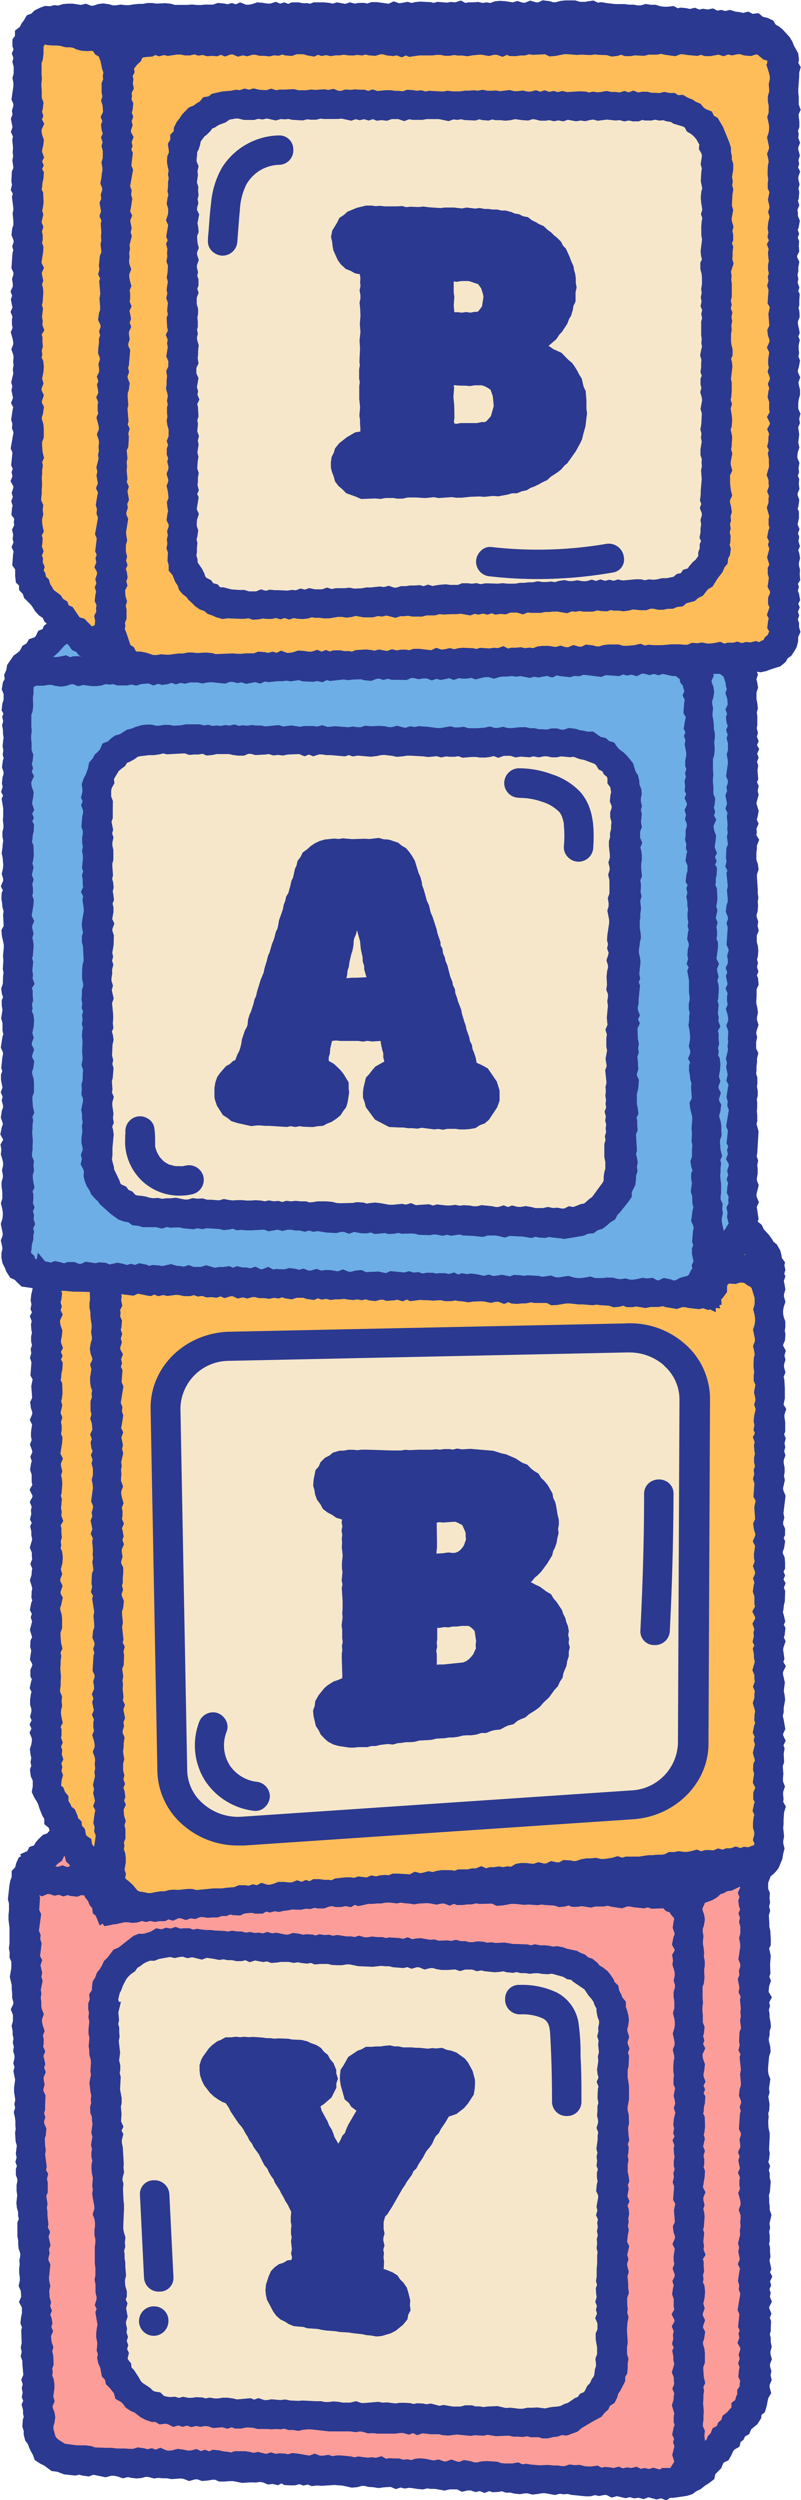 <svg xmlns="http://www.w3.org/2000/svg" xmlns:xlink="http://www.w3.org/1999/xlink" preserveAspectRatio="xMidYMid meet" version="1.0" viewBox="12.4 1.6 136.0 424.4" zoomAndPan="magnify" style="fill: rgb(0, 0, 0);" width="136px" height="424px"><g data-name="1"><g id="__id8_sfavegup1"><path d="M22.39,4.9l89.76-.62,26.38,1.83a7.28,7.28,0,0,1,7,7v95.71a4.6,4.6,0,0,1-4.75,4.43h-2.36V209.7l3.55,4.59a5,5,0,0,1,1.07,3.07v98.69a2.4,2.4,0,0,1-2.48,2.32h0v87.9a8.52,8.52,0,0,1-1.82,5.23l-6.82,8.83a7.77,7.77,0,0,1-6.43,2.92l-101-3.95A5.51,5.51,0,0,1,19,414.13l-2.61-90.94a7.38,7.38,0,0,1,1.8-5l6.28-7.4-4.26-7.29V218.31h-.8a4,4,0,0,1-4.17-3.89V115.6l8.52-7.95-4.09-4.42A9.82,9.82,0,0,1,17,96.57V10A5.26,5.26,0,0,1,22.39,4.9Z" style="fill: rgb(255, 189, 89);"></path></g><g id="__id9_sfavegup1"><path d="M132.57,221.46,20.19,218.34v0h-.8a4,4,0,0,1-4.17-3.89V115.6l8.52-7.95L31,114.11l107.4-.83v96.41Z" style="fill: rgb(108, 174, 229);"></path></g><g id="__id10_sfavegup1"><path d="M131.92,420.33l6.82-8.83a8.52,8.52,0,0,0,1.82-5.23v-87.9L31,325.83l-8.1-13.11-4.75,5.43a7.38,7.38,0,0,0-1.8,5L19,414.13a5.51,5.51,0,0,0,5.46,5.17l101.05,3.95A7.77,7.77,0,0,0,131.92,420.33Z" style="fill: rgb(252, 157, 153);"></path></g><g id="__id11_sfavegup1"><path d="M53.2,19.24l71.24.39c5.38,0,9.72,4.11,9.72,9.13l.91,65.79c0,5-4.38,9.12-9.78,9.12l-72.15.75c-5.4,0-9.78-4.09-9.78-9.13V28.37C43.36,23.31,47.77,19.21,53.2,19.24ZM28.89,136.18v62.21c0,4.91,4.19,8.93,9.45,9.07l69.43,1.81c5.44.15,9.94-3.89,10-9l.83-63.5c.07-5-4.26-9.15-9.65-9.19l-70.26-.51C33.29,127.07,28.89,131.14,28.89,136.18Zm11.54,104.5,1.14,61.42c.06,6,5.56,10.77,12,10.34L119.74,308c5.83-.39,10.36-4.91,10.38-10.38l.27-58.37c0-6-5.41-10.83-11.87-10.47L51,230.16C45,230.49,40.38,235.12,40.43,240.68ZM29.91,342.47l1.55,57.95c.15,5.74,5.07,10.38,11.22,10.57l61.59,1.93c6.55.21,12-4.68,12-10.79l.26-57c0-5.8-4.84-10.59-11.05-10.87l-63.39-2.9C35.35,331.06,29.74,336.17,29.91,342.47Z" style="fill: rgb(246, 231, 202);"></path></g><g id="__id12_sfavegup1"><path d="M62.18,27a2.45,2.45,0,0,1-2.43,2.58A6.6,6.6,0,0,0,54.16,33a11,11,0,0,0-1.06,4.27c-.12,1.25-.21,2.49-.31,3.74l-.12,1.63A2.53,2.53,0,0,1,50.17,45a2.64,2.64,0,0,1-1.87-.84,2.31,2.31,0,0,1-.63-1.74c0-.59.09-1.18.13-1.78.11-1.51.22-3.07.41-4.6a14.77,14.77,0,0,1,1.86-6,11.74,11.74,0,0,1,9.65-5.45A2.36,2.36,0,0,1,62.18,27ZM55.77,304.05h0a6.47,6.47,0,0,1-4.39-2.77,6.33,6.33,0,0,1-.51-5.77,2.26,2.26,0,0,0-.13-1.83,2.58,2.58,0,0,0-1.59-1.33,2.54,2.54,0,0,0-3,1.66,11.2,11.2,0,0,0,1.12,10,11.56,11.56,0,0,0,8.32,5l.24,0a2.2,2.2,0,0,0,1.48-.6,2.59,2.59,0,0,0,.89-1.91A2.53,2.53,0,0,0,55.77,304.05Zm38-218.17-1.45.05-1.52.16-1,0-.65-.1-2.29.16L86.1,86l-1.51.15-1.52-.1-.71,0-.71,0-.88.2h-.93l-.66-.11-1.34,0-.83.16-.9-.08-2.41.09-.89-.4-1.63-.58-.64-.65-.71-.61-.56-.75-.22-.83-.3-.78L68.57,81l0-.94.12-.87.36-.71.23-.77.71-.87,1.26-1L72.68,75l.9-.15,0-.58-.06-.71,0-.67-.11-.72.12-1.44-.14-1.42,0-2.2.09-.62-.11-.66,0-.82,0-.74.12-.63L73.42,63l.1-2.22-.08-1.39.15-1.45-.1-1.36.11-1.47-.07-1.3L73.44,53l.15-.74,0-.53-.14-.84.15-.73-.07-.65.06-.68-.11-.68h0L72.67,48l-.75-.42-.83-.33-.85-.79-.51-.72L69,44.12l-.14-.71-.08-.75-.19-.84.21-1.08.82-1.33.39-.82.78-.51.59-.54L73,36.87l1.54-.37,1,0,.62.1.72-.06.84.09,1.35,0,.76,0,.86-.05.71.19.63-.08,1.47.06.79-.09.85.12,2.07.14.7-.09.8,0,.78,0,1.37.16.76-.16,1.49.18.77-.1.78.16.69,0,.72.1.79,0,.7.17.73,0,1,.27.51.24.74.11.68.35.83.15.7.54.65.31.56.34.78.34.6.58.67.49.45.46.62.5.62.63.31.64.5.52.67,1.48.23.64.39.87.1.63.21.76.08.69,0,.71.14.82-.18.83,0,1.55-.36.73-.1.68-.3,1-.33.53-.31.82-.9,1.38-.44.46-.52.78-1.34,1.16.28.15.53.38,1.41.64,1.1,1.13.71.61.42.58.42.68.35.69.43.68.32,1.38.35.73.13,1.62,0,1.39.1.76L111.83,74l-.38,1.34-.21.86-.3.64-.77,1.4-1.42,2-.49.4-.54.64-.57.46-1.24.81-.58.55-.79.36-.59.34-.83.4-.6.21-.68.42L101,85l-.79.34-.85,0-.75.22L97,85.86l-.84-.07-1.51.15ZM89.57,72.51l-.09.61.06.36.37.07.66-.13.84,0h.65l1.34,0,.79-.17.54,0,.3-.17.73-.83.48-1.7-.1-1.19-.08-.6-.36-1-.4-.27-.52-.29-.54-.19-.67,0H93l-.79.13-.79-.07-.72,0-1.26-.08.07.45L89.39,69l.14,1.4ZM94.5,52l-.07-.43-.31-1-.52-.73-1-.34L92,49.31l-1.25,0-.78.13-.53-.06,0,.45,0,.73,0,.7.11.74-.11,1.47.11,1.13h.64l.62.08.77-.11.71.11.68-.14.47,0,.22-.14.59-.78Zm42.19-4.71-.13.48.11.6-.06.72.09.66,0,1.51,0,.76-.16.62.15.7-.16.61.27.68-.16.8.13.7-.15.74.07.68-.12.82,0,1.2.07.56.2.76v1.06l-.26.55.14.52.09.82-.25,2.06.13.65v.81l0,.69-.08,1-.11.42.24.71-.23.77.2,1.21.06.85-.1,1.06-.16.44.26,1.23-.1,1.67-.08.48.2.71L136.52,80l0,.49.27,1-.38.79,0,.49,0,.76.12,1.21.24,1-.38.79,0,.35.19.73.13.93-.22.72.08.68-.17.68.12.71-.17.67.15.6-.05,1.12-.12.37.22.65-.16,1.09-.32.62-.08.82-.54.67-.31.76-.86,1.11-.85,1.37-.73.42-.36.41-.55.72-.77.37-.63.54L129,104l-.64.54-.92.09-.77.32-.85,0-.77.16-.89,0-.81-.18-.46,0-.71.26-1,0-1.27-.13-.7.19-.89.12-.82-.11-.87,0-.5-.09-.66.21-1.09-.06-.49-.1-.79.21h-.74l-.94,0-.57-.11-.7.13-.64-.07-.78.32-1.68-.28h-.68l-.71.07h-.69l-.74.15h-.85l-.78,0-.57-.07-.83.33-1-.31h-.59l-.51,0-.83.31-.85-.09-.88.13-.65-.23-.69.24-.8-.19-.72.18-.69-.14-.73.28-1.63-.3-.65.08h-.81l-1.51.06-.61-.06-.82.21-.75,0-.66,0-.74.2-.9,0-.8,0-.7-.14-.67.08-.65,0-.81.27L78,106.09l-.72.18-.72-.09-.83.22-1.59,0-1.35-.24-.69.18-.89.11-.8-.13-.58,0-1.55.25-.94,0-.65-.09-.75,0-.61-.09-.74.22-.82.08-1-.06-.49-.11-.81.26-.75-.27-.71.23-.8-.22-.67.15-.84,0-.68-.07-.72.14-1,.07-.73-.25-.65.09h-.82L51,106.56l-.84.13-1.09-.31-.63-.29-.84-.29-.55-.48-.8-.28-.82-.59L45,104l-.67-.61-.31-.44-.65-.49-.6-.7-.23-.73-.44-.67-.45-1.13L41,98.46l0-.94-.2-.71.07-1.4-.24-.75.15-.79-.09-.73.17-.66-.13-.71L41,91v-.33l-.36-.75.15-1.1.12-.47-.12-.59-.09-.94.28-.69L40.86,85l-.22-.92.29-.74,0-.35-.29-.94.32-.88,0-.4-.2-.76.14-.64-.22-.58,0-1.06.22-.56-.23-.69.32-.84,0-.49,0-.6-.21-.76L40.66,73l.13-.67-.07-.6,0-1,.13-.46-.14-.66.15-.72-.07-.46-.24-.83.1-.82,0-.7.08-.62-.15-.86.36-.79v-.93l-.35-.77.26-1.56-.12-.67.11-.6-.33-.83.36-.75-.13-.54-.08-1.6.2-.62-.12-.6L40.87,53l-.29-.8.2-.77-.13-.63.21-1.4-.19-.68.14-.86.07-1.16L40.62,46l.15-.83-.05-.67.07-.61L40.56,43l.27-.62-.25-.58.33-2-.37-.8.33-1,.05-.52,0-.49-.26-.79.16-1.06.13-.45-.15-.62.09-.8,0-.75.12-.63-.13-.68.12-.67-.13-.5-.16-.89.05-1,.29-.7L41,27l-.14-1,.41-.67,0-.86.6-.62,0-.54.49-1,.45-.57.46-.69,1.15-1.2.81-.32.59-.44.46-.25.6-.74.91-.14.56-.44,1.79-.4L51.63,17l.78-.17.68.08.83-.28.76.2.74-.23.94.23,1.22.08.88-.26.8.27.59-.11h.85l1.58-.08.78.19h.63l.66,0,.8-.12.78.06,1.55-.1.67.11.85-.19.88.34.42,0,.77-.23.83.07.75-.09.79.06.87,0,.61.2.75-.25.81.27L77,17l.82-.09.91,0,.76.12h.72l.59.07.72-.26,1,.06.63.1.81-.07.69.2.62-.12,2.31.13L88.4,17l.84.11,1.3,0,.82-.12h.75l.76-.07.69.08.79-.16.88.17.63,0,.81-.05.64.12L98,17l.94-.12.79.2.61,0,.83-.11.83.18h.52l.9-.23.73.25.75-.24.79.27.72-.17.73.21.73-.2.84.19,2.13-.13,1.08.05.51.15.68-.14.8.11.64-.07.86-.16.83.17H117l.61.09.84-.26.72.24.79-.31.83.33.65-.13.88,0,.77.18h.64l.69.05.81-.2.84.18H127l.61.39.77-.08.85.49.86.35.49.35.8.33.56.66.37.27,1,.38.35.73.64.36.92,1.56,1.08,2.66.26.83,0,.74.15.69,0,.61.24.67v1l-.21,1.3.13.7-.09.67.18.73-.15.84-.09,1.87.22.77-.27,1.49.06.46.26.9-.19.72.14.58v1l-.21.5.22.57-.11.89v.64l-.05.6.22.75Zm-5.18-7.2.08-1,.11-.43-.24-.72.23-.77-.2-1.21-.06-.85.1-1.06.16-.45-.26-1.24.1-1.67.08-.49-.2-.72.22-1.41-.08-.4-.44-.77.07-.77-.52-.91-.38-.44-.42-.38-.8-.48-.36-.68-.29-.16-1.63-.49-.45-.29-.74-.11-.52-.18-.7.06-.69-.15-.64.14-1.08,0-.45-.1-.63.24-1,0-.67-.14-.78.15-.79-.22-.67.07-1.49-.16-1.56.2-.76-.2-.5.06-.87.21-.79-.11-.77.13-1.4-.26-.75.27-.84-.16-.77.14-.77-.18-.69.09-.88,0-.81-.21-.47-.05-.72.23-1-.06-1.27-.17-.7.16-.89.1L97.4,22l-.88,0-.5-.12-.67.19-1.09-.09-.48-.12-.65.2-1.84-.08-.57-.13-.7.1-.64-.08-.79.29-1.67-.34-.68,0-.71,0-.68,0-.75.13-.86,0-.78,0-.59-.1-.84.31-1-.34-.59,0-.52,0-.84.28-.86-.11-.87.1-.65-.26-.7.23-.8-.22-.73.16-.69-.16-.74.25-1.64-.35-.66.06-.82,0-.68,0-.9,0-.56-.06-.69.18h-.88l-.67-.06-.75.18-1.8-.1-.6-.14-.68.06-.66-.05-.83.24-1.53-.33-.74.16-.72-.11-.69.19-.91,0-.84,0-1-.24h-.38l-1.07.19-.65.46-1.21.46-.68.44-.38.14-.34.46-.57.57-.44.33-.63.86-.09.53-.28.88-.23.39,0,.43-.09.71v.43l.33.8-.18.85.07.66-.17,1.27.24.73L46,34l.09.73-.17.66.13.71-.23.8v.33l.36.75L46,39l-.11.47.12.59.09.94-.28.7.08,1.09.22.92-.3.74,0,.35.3.95-.32.88,0,.4.19.76-.13.64.21.58,0,1.06-.21.55.23.69-.32.83,0,.48,0,.61L46,54l0,.83-.12.67.07.61,0,1-.13.46.14.66-.16.72.07.45.24.83L46,61.1l0,.69-.07.63.15.86-.37.78V65l.36.77-.27,1.56L46,68l-.11.6.33.83-.36.76.12.53.09,1.6-.2.62.11.6-.12,1.29.29.8-.2.77.14.63-.21,1.4.18.68-.13.86-.07,1.16.25.76-.14.82,0,.67-.07.6.23.85-.28.63.25.57-.33,2,.37.81-.32,1-.05.53,0,.49.25.79-.15,1.06-.13.45.15.63-.09.8,0,.73-.09.57.21.72,0,.46.75,1.09.4.81.15.5.23.24.76.38.37.52.72.18.46.51.54,0,1.39.36,1.34.09.85,0,.77.24.58,0,.61,0,.85-.34.81.24.65-.19.93.09h.65l1.43.07.8-.12.64.07.8-.3.76.18.73-.26.95.21,1.21,0,.87-.29.81.24.68-.14,1.47,0,.85-.09.79.16,1.28-.05.79-.15.79,0,1.53-.16.66.1.85-.22.88.31h.42l.76-.25.83,0,.75-.11.79,0,.86-.06.61.18.74-.27.82.24.5-.11.81-.11.91-.07.76.1.72,0,.58,0,.71-.28,1,0,.63.08.81-.1.71.18.73-.14h.74l1.46.05.78-.08.85.08h1.31l.81-.14.75,0,.76-.09.69,0,.78-.18.89.13.62,0,.81-.08.65.1.66-.2.93-.15.8.17.61,0,.82-.14.83.16H112l.9-.26.73.22.74-.26.8.24.72-.19.73.18.73-.22.84.17,2.13-.2.95,0,.67.16.67-.15.81.07.59-.07.85-.2.77,0,1.16-.23.59-.5.65-.11.41-.59.77-.22.28-.41.6-.69.45-.37L131,96l0-.66.25-.64,0-.74.23-.5-.27-.59.18-.89,0-.69.11-.65-.12-.77.23-.77v-.36l-.34-.89.25-.7-.23-.59.13-1,0-.61.17-2-.11-1.51.14-.68-.06-.64.05-.58-.23-.65v-1l.21-1.31-.13-.69.09-.67-.19-.73.16-.84.09-1.85-.22-.78.27-1.49-.06-.46-.26-.9.19-.73-.14-.57v-1l.21-.5-.22-.57.11-.88v-.64l.05-.6-.22-.74.19-1,.13-.47-.11-.6.06-.72-.09-.67,0-1.52,0-.76.16-.62-.15-.7.16-.62-.27-.67.16-.8-.13-.71.15-.74-.08-.68.13-.82,0-1.22-.07-.56-.2-.77V46.17l.27-.55-.14-.53-.09-.82.25-2.06-.13-.65v-.77ZM109.17,281.22,109,282l0,.77-.26.76-.14.87-.51,1.21-.15.81-.47.7-.32.73-.58.62-.92,1.27-1,.94-.57.67-.67.52-1.16.73-.64.55-.85.34-.48.25-.68.56-.88.21-.6.27-.76.42-.93.09-.63.16-.84.34-.83,0-.8.26-.87.13-.83,0-.64.05-.8.2-.87.12h-.66l-.8.13-1.33.06-.81.2L85,297l-1.4.07-.82.22-.8.06-.7,0-.62.11-.73.06-.81.23-.84-.09-1.27.14-.81.2-.73,0-.7.19h-.88l-.7,0-.65.08-.83,0L69.92,298l-.94-.26-.9-.48-.56-.49-.68-.72-.35-.73-.47-.7-.4-1.71-.08-.93.28-.8.09-.79.56-1,1-1.24.57-.48,1-.63.68-.22.79-.34,0-.55-.09-2.76,0-.86.09-.58-.07-.73.14-.67-.09-.65v-1.38l-.1-.76.17-1.39-.06-.7.06-.79v-.61l0-.69-.14-2.2.12-.62-.14-.66.14-1.4-.1-.69,0-.78.13-1.37-.15-1.4.05-.72-.05-.72.08-.66-.12-.74.14-.69-.13-.67.08-.51-.07,0-.91-.27-.71-.5-.79-.41-.78-.6-.41-.77-.58-.77-.34-.93-.09-.65-.23-.81.07-1,.33-1.67.55-.61.28-.7.78-.78.72-.35.63-.52,1.15-.33.68,0,.76-.15h.85l.71.07.76-.09h.74l4.48.14,1.41,0,.74-.12.77.06,1.46-.07,1.46,0,.75,0,.76-.08.71.07.72-.1.84,0,.63.09.73-.18.82.14,1.41-.09,3.92.33,1.33.42.82.18,1.62.69,1.14.74.85.32.63.65.52.41.78.48.43.72.52.48.6.73.81,1.43.12.74.36.75.15.7.24,1.43.21.89v.81l-.13.66.09.75-.22.88-.13.79-.29.84-.28.53-.17.74-.85,1.39-1,1.35-.61.63-.49.4-.54.66-.18.1.15.07.64.35.77.35,1.12.83.8.47.45.75.47.53.95,1.43.16.56.4.78.13.58.3.77.16.85-.11.68.15.64-.08.73Zm-16-.39.08-.64L93,278.47l-.26-.28-.41-.37-.38-.21-.5,0h-.66l-.77.1-.72,0-.74.15-.74-.05-.74.13h-.44V279l0,.86-.08.57.07.73-.15.67.09.64,0,.7v.67l0,.37.37-.05.72,0,3.39-.35.5-.21.45-.32.42-.42.34-.44.46-1ZM86.6,263.48l0,.88-.08.61,0,.37,1.15-.07.83-.13.8.09.48-.05.42-.18.37-.28.35-.4.27-.4.34-1-.06-.52,0-.57-.15-.41-.42-.92-.82-.43-.43-.15-2,.14L87,260l-.44.07,0,.51ZM115.34,93.93h0a69.35,69.35,0,0,1-19.49.53,2.13,2.13,0,0,0-1.71.57,2.59,2.59,0,0,0-.9,1.91,2.51,2.51,0,0,0,2.38,2.5,70.39,70.39,0,0,0,8.09.46,74.6,74.6,0,0,0,12.77-1.11,2.23,2.23,0,0,0,1.87-2.68A2.59,2.59,0,0,0,115.34,93.93ZM123,253.09a2.36,2.36,0,0,0-1.2,2.1c0,7.69-.24,15.49-.63,23.18a2.32,2.32,0,0,0,2.29,2.49h.14a2.49,2.49,0,0,0,2.57-2.39c.39-7.72.6-15.55.63-23.27a2.34,2.34,0,0,0-1.16-2.1A2.67,2.67,0,0,0,123,253.09ZM48.78,187.82l0-1.54.14-.86.31-.95.45-.66,1.05-1.21.66-.37.6-.55.35-.12.07-.26.26-.66L53,180l.19-.6.15-.61.11-.75.52-1.55.31-.53.14-.45.07-.81.24-.81.27-.6.4-1.23.21-.86.25-.52L56,170l.64-2.09.51-1.22.14-.71.4-1.31.2-.83.26-.57.4-1.4.27-.65.17-.53.22-.9.27-.53.12-.51.15-.91L60.4,156l.16-.83.23-.58.17-.76.39-.66.32-1.18.21-.91.26-.51.33-1.5.26-.53.17-.79.51-.66.37-.77.75-.54.59-.54.72-.48.79-.38.88-.26,1.63-.17.72.07.76-.11,1.56.14,2.19-.07.77.05,1.58-.19.8.23.9.06,1.58.52.64.53.7.4.57.67.45.64.49.86.61,2,.33.74.22.83.07.58.27.69.53,1.91.36.79.31,1.28.3.66.7,2.15.12.62.53,1.55,0,.5.33.61.09.74.32.74.11.59.3.69.52,2,.35.86.08.54.34.66.09.76.25.66.19.68.54,1.4.12.65.39,1.33.27.75.12.62.5,1.44.09.55.34.65.11.74.23.54.31.93.14.83,1,.45.92.52,1.52,2.22.47,1.53,0,.89,0,.84-.41,1.12-1.4,2.11-.73.63-.82.29-.73.49-1,.17-.82.06h-.87l-.74-.1-1.32,0-.8.15-.78-.13-.69.07L84,193.05l-.76.15-.81-.08-.77,0L80.9,193h-.65l-1.79-.08-2.39-1.25-1.57-2.13-.21-.87-.27-.74,0-.95.1-.75.4-1.68.61-.67.37-.5.62-.72,1.54-.86-.19-.69,0-.72-.16-.52-.22-1-.07-.56-1.49.09-.73-.11-.75.13-.85-.11h-.7l-.7,0-.84,0-.76,0-.73-.08-.7.07-.31,1.28-.07.91-.19.58,0,.62h0l.89.51,1.11,1.06.53.67.86,1.42v1l.08.73-.25,1.61-.25.86-.52.68-.44.69-.68.57-.88.58-.63.23-.79.42-.9.06-.79.15-1.7-.06-.58-.09-.76.14-.74-.14-.69.13-3-.19-.75,0-.76-.07-.63,0-.88.12-2.39-.53-1-.32-.67-.54-.77-.48-1-1.56-.35-1Zm23.63-25.75-.18.94-.21.62-.29,1.28-.13.89-.2.55-.06.7-.13.6.22,0,.67-.07h.77l1.43-.07.32,0-.39-1.35,0-.56-.26-.82,0-.63-.32-1.48-.12-1.27-.52-1.88-.2.75-.26.57-.1.47Zm-38.73,32a2.54,2.54,0,0,1,1.74-2.87,2.5,2.5,0,0,1,2.06.3,2.23,2.23,0,0,1,1.08,1.55,16,16,0,0,1,.14,2.25v.15c0,.21,0,.41,0,.62l0,.12c0,.1.05.21.08.32a5.62,5.62,0,0,0,.19.58l.06.13.14.28c.12.21.25.4.38.59l.25.28a5.56,5.56,0,0,0,.5.47l0,0,.3.19a4.32,4.32,0,0,0,.56.3l.13,0,.35.11a4.54,4.54,0,0,0,.53.12h0l.17,0,.4,0a5.62,5.62,0,0,0,.71,0l.41-.09a2.54,2.54,0,0,1,3,1.71,2.45,2.45,0,0,1-.21,1.92,2.49,2.49,0,0,1-1.55,1.21,9.45,9.45,0,0,1-2.24.26,9.26,9.26,0,0,1-6.48-2.59,9.44,9.44,0,0,1-2.36-3.83,9.2,9.2,0,0,1-.41-2.17,8.68,8.68,0,0,1,0-1v-.17c0-.2,0-.33,0-.45a2.81,2.81,0,0,0,0-.29S33.68,194.11,33.68,194.09Zm6.09,5.58Zm60.85-62.6a11.43,11.43,0,0,1,3.88.67,7,7,0,0,1,2.86,1.7,1.54,1.54,0,0,1,.28.4c.06.1.12.21.2.37l0,.06a4.87,4.87,0,0,1,.23.74l.09.4a2.33,2.33,0,0,0,0,.28,19.35,19.35,0,0,1,0,3.65,2.38,2.38,0,0,0,.66,1.75,2.5,2.5,0,0,0,4.34-1.63c.2-3.39.06-6.89-2.29-9.49a11.56,11.56,0,0,0-4.8-2.93,16.09,16.09,0,0,0-5.54-1h0a2.47,2.47,0,0,0-1.76.74,2.49,2.49,0,0,0,1.76,4.26Zm47.75-28.17-.39.88,0,.7-.26,1-.36.64-.56.85-.6.4-.34.62-.88.73-1.65.53-.8.3-.93.2-.64-.1.2.49-.28.77.14.52.15.94-.27.8,0,1.12.15.73.08.88-.18.67.09.58v1.54l-.09.59.2.76-.18.64.3.78-.29.63.38.7-.35.77.25.67-.27.73.2.58-.12.84.13,1.52-.22.51.3.61-.18.83.16.71-.38,1.43.39,1.28-.21,1.16-.12.31.32.71-.37.85.07.58-.08.49.48.8-.39,1,0,.53-.09.72V147l0,.55.25.72.13.94-.28.81,0,.51.13,2v.68l.11.76-.11.73.06.64-.08,1-.17.51,0,.37.28.82-.12.74.21.82-.34.78,0,.52,0,.6.19.73.07.76-.08,1-.14.44.16.67-.17.66.25.78-.27.64.2.46.11,1.13-.35.74v.48l0,.71-.05.7,0,.53.17.73.11.87-.17.77v.43l.27.86-.32.95-.08.43.16.7-.17.83,0,1.07.37.81-.22.92v.64l-.09.7v.69l-.06.55.21.65,0,1-.07.52.13.72v.82l-.15.65.06.52,0,.84-.06.67.07.65,0,1-.12.47.34,1.28-.22,3.69-.09.53.24.71-.15.81.07.55,0,.89-.13.72v.42l.31.79-.38,1.55,0,.36.41,1-.37.81.07.39.25,1.67-.16.41,0,0,.7.56.33.74.92,1,.48.67.25.45.57.46.58,1,.22.83.05.45.55.77-.11.48.17.79-.2.68.21.39-.28.84.11.43.16,1-.24.8v.41l.25.86-.3.93-.09.55v.55l.09.52.28.8,0,1-.09.55.11.66-.08,1-.3.71,0,.23.44.79-.23.85.17.72-.24.8,0,.43.24.93-.3.71.12.55.08,1.44,0,1.71-.22,1,.46.79-.31.94,0,.45.13.81v1.6l-.18.51.27.66-.21.81.13.7-.18.66.2.73-.29.86,0,.42.16.77,0,.79-.1.62.14.75-.31,1.36.07.42.36.85-.36,3,.15.73-.2.76,0,.36.32.72,0,1.13-.23.49.25.55-.19,1.21-.21.54v.3l.31.65.08.94,0,1-.26.5.27.66-.28.65.35.66-.28.77.21.53-.06,1.83-.16.62-.07.74-.09.44.14.46.26,1.11-.25.56.28.52-.14,1.29-.13.31.3.69-.36,1-.06.44.22,1.54-.19.5.42.75-.48,1,0,.36.32,1.4-.18,1.45.13.62.1.85-.25,1.4,0,.74-.15.61.14.58.29,1.65-.37.79v.27l.43.94-.37.75.19.56-.16.87.08,1.44-.23.68.1,1.32-.07.72V304l.34.87-.31.93,0,.49.07.72-.06.47.45.79-.3,1-.09,1.28v.7l-.06.65.15,1.45-.14.72,0,.48.22.85-.23.88-.15.92-.67,1.58-.55.68-.83.74,0,.1-.36.94,0,.52v.46l.3.75-.07.83.1.79-.17.64.19.72-.23.79.08,1.33,0,.59.17.72.08,1.44v1l-.29.56.09.31.19.91-.11,1.51.06,1.52-.19.52.28.7-.32.95-.08.93.55.92-.44.87.13.61-.2.69.12.63,0,.61.15.72.09.91-.23.72,0,.66-.15.67.05.46.21.82.06.9-.26.77-.17,1.94,0,.56.07.53.32.84-.23,1.51.09.78-.21.68.21,1.24-.06,1.08-.16.5.07.59-.08.81.06,1.12.19.84,0,.69-.1,2.09.11.7-.12,1.06-.12.34.31.72L143,370l.15.54,0,.72.17.72-.15,1.76-.16.52.05.57,0,.67.09.72v.54l.3.83-.34,1.46.11.73-.17.69.1.58,0,1-.11.45.16.61,0,.78.08.8-.17.64.31,1.47-.22.54.39.72-.38.82.18.68-.28.67.21.59-.14.67.34.84-.45.87v.25l.37.91-.27.71.21.54-.05.91v.77l-.16.58.15.58,0,.72.17.82-.22.78,0,.44.24.89-.31.83v.38l.23.79-.14.72.2.8-.36.85,0,.38.27,1-.51.87-.25,1.29-.32,1.09-.56.44-.07.58-.64,1L140,414l-.34.8-.7.4-.27.57-.49.38-.18.78-.87.51-.23.3-.28.64-.51.88-.77.36-.17.26-.29.73-1,1-.17.83-.92.71-.68.43-.75.59-.7.33L130,425l-.9.29-2.35.34-.55,0-.59.43-.95-.35-.73.2-1.41-.38-.78.32-.88-.23-.78.1-.69-.21-.73.18-1.49-.35-.88.25-.89-.45-.41,0-.85.18-.69-.15-.78.2-.81,0-2.47-.25-.57-.15-.7.06-.66-.1-.78.22-1.7-.31-.52,0-.63.12-1,.12-.81-.21h-.54l-.79.14-1-.11-.61-.16h-.81l-.64-.23-.64.12-.93.05-.58-.19-.8.31-.81-.32-.73.17-.83-.28-.47,0-1,.23-.83-.41H88.75l-.86.2-1.63-.28-.78,0-.54-.09-.71.18-.91-.08-1.39-.2-.83.13-.67-.17-.83.26-.87-.37-1.22.08-.85.12-.84-.14-.89-.06-.65-.17-.47,0-.79.22-.91.08-1.57-.35-1.39-.1-2.19.14-.74-.06-.91.11-.67-.27-.73.18-.7-.24-.74.2h-.75l-1.06-.05-.47-.28-.61.3-.91-.21-.79.1L57,423l-.52-.07-.7.1L55,423l-1.53.09-1.54-.3h-.63l-.73.07-1,0-.69-.31-.43,0-.8.14-1,.08-.75-.28-.42,0-1,.29-.94-.37-.51-.07-1.55.11-.77-.14h-.77l-.63-.07-.83.1-.86-.24-.46-.05-.76.21-.85.08-1-.12-.48-.12-.81.22-1-.33-.53-.11-.51,0-.92.26-2.11-.43-.76.29-1.14-.16-.49-.14-.65.15-1.94-.21-1.18-.45-.93-.11-1.25-.93-.71-.35-.89-.58-.34-.92-.34-.59-.29-.62-.2-.57-.46-.62-.26-1v-.65l-.23-.71.08-1.19.16-.45-.12-.58,0-.6-.25-.95.28-.63-.25-.59.15-.8-.15-.74.17-.65-.26-.79.36-.81L16.14,403v-.6l-.29-.81.17-.76-.16-.7.16-.78-.08-2.15.13-.52L15.8,396l.12-1.09.14-.58,0-1-.5-.94.38-.91-.08-1-.36-.82.2-.91v-.52l-.1-.71v-.9l.08-.61-.05-.73.15-.75v-.4l-.28-.79-.07-.78,0-.64-.14-.67v-.8l0-1.59.25-.59-.13-.49,0-.68-.21-.73-.08-.81.14-1.33-.11-.69,0-1,.13-.63,0-.41-.25-.64,0-1.05.18-.53-.26-.66.21-.78-.14-.62.17-1.38-.2-.73-.09-1.44L15,363l-.05-.62v-.72l-.08-.64-.2-.87.24-.71-.13-.63.15-.75-.2-1.33,0-.79.18-1.3-.3-1.46.2-.66-.22-.67.21-.85v-.44l-.23-.78.12-.72-.18-.71.12-.7-.15-.67,0-.63-.17-.86.22-.81v-.57l0-.47-.37-.94.44-.91v-.33l-.2-.69,0-.79-.07-.69v-.68L14,337.19l.26-1.48,0-.65,0-.44-.32-.75.05-.81-.15-.73.11-.8,0-2.68-.17-1.33,0-.84.08-.77,0-1.16-.18-.75.25-2.32.19-.93.2-.53,0-1,.59-.63.16-.66.44-1,.37-.2-.08-.38,1.16-.5.38-.73.77-.24.3-.54.48-.55.75-.71.71-.25.41-.47-.14-.48-.76-.61v-.92l-.31-.46L19,308.5l-.16-.58-.24-.48-.44-.69-.43-.93.17-.95,0-1-.33-.72L17.42,302l.23-.64-.13-.63.13-.69-.13-.61-.11-.91.26-.83.08-.52,0-.44-.39-1,.32-.68-.32-.71.35-.71-.27-.59.23-.9v-.42l-.22-.73,0-.86.14-1,.1-.31-.31-.64.26-1.19.11-.3-.25-.5,0-1.14.32-.72v-.24l-.4-.76.22-1.54-.18-.64.06-1.07.27-.55-.37-1.24.37-1.44-.23-.67.18-.63-.33-.65.25-1.26.16-.36-.15-.49.05-1.05.1-.47-.12-.48-.29-.93.28-.87.05-.71.08-.4-.33-.78.32-.84-.07-.53,0-.57-.34-.83.41-1.41-.15-.71v-.61l-.19-.92.26-.56-.3-.59.22-.9-.06-.69.14-.54-.34-.84.46-.85,0-.22-.49-1,.47-.82-.11-.45,0-.78,0-.51-.27-.8.16-1.1.12-.39-.24-.75.34-.78-.05-.31-.36-1,.3-.76-.12-.58,0-.78.19-1.24-.39-.8.42-1,0-.31-.24-.73-.12-1,.34-.71-.15-2,.23-1.13-.37-.65.17-2.25-.25-.76.22-.79-.1-.72.22-.63-.15-.64,0-.82.14-.63-.09-.5-.07-.94.12-.55-.31-.84.35-.66-.24-.55.16-.81-.14-.64.1-1,.25-1.06,0,0-.15-.07L16,220l-.81-.76-.33-.37-.79-.36-.67-1.05-.23-.6-.42-.85-.17-.88,0-.86.17-.66-.07-.52-.21-.91.32-.86,0-.41-.32-1.54.27-.87.07-.56,0-.56-.1-.62-.23-.89.25-.81,0-.53v-.65l-.13-.77,0-.86.22-.75,0-.46-.15-.77.19-.82,0-.49-.13-.58-.26-.82.1-.77-.15-.91.43-.75V195l-.46-.81.25-1.27.18-.44-.05-.33-.3-.83.18-1.19.2-.51v-.37l-.23-.85.17-.62-.33-.75.3-.8-.26-1.3,0-.92.23-.56-.18-.54.17-1.74.12-.53,0-.38-.37-.83.29-1.85.14-.41-.14-.63,0-1.28-.23-.78.23-1.47-.13-.7v-.93l.23-.49-.19-.53-.14-.95.28-.78.05-1.36.08-.53-.13-.66.1-1.45-.07-.71.14-1.46v-.53l-.32-1.43-.09-1,.39-.72-.1-1.92.09-.56-.2-.7-.06-.7-.12-.73.05-1,.2-.43-.35-.68.39-.93v-.37l-.23-.82.2-.89.06-.57-.1-1.25-.17-.79.13-.87.05-.74.09-.48-.14-.72v-.81l.17-.71v-.52l-.1-.73.06-.75,0-.64,0-.66-.27-1.63.25-.52-.34-.62.27-.85-.13-.57.11-1.11.17-.49,0-.37-.27-.8.15-1.14.14-.4-.17-.61.11-.74-.12-.66.08-.93.09-.52-.11-.68v-.62l-.15-.84.18-.67-.16-.77.21-.53-.32-.55.16-1.25.19-.53,0-1-.32-.79.2-1.19.3-.55-.09-.73.37-.82.14-.85,1.08-1.57.73-.53.38-.37.42-.78.68-.4.44-.73.91-.31.23-.23.42-.88.72-.28.23-.56.5-.38-.39-.31-.3-.66-.65-.42-.67-.74-.37-.62-.34-.46-1.14-1.15-.23-.68-.63-.67V101l-.53-.5-.13-1.13,0-.78v-.33l-.49-.69.14-1.95.09-.37-.35-.79.33-.79-.15-.57.09-.72-.19-.88.37-.75-.07-.54.08-.54L14.27,89l.11-1.17.11-.39-.25-.73.27-.74-.19-.69.28-.86,0-.28-.47-.84.32-.85-.15-.69.2-.59-.27-.56.22-2.17-.3-.71L14.63,75l-.27-.7.08-.74-.21-.71.26-1.75.09-.33L14.21,70l.33-.85-.26-1.31.15-.66-.19-.69L14.6,65l-.09-.65.13-.71L14.57,63l.07-.69-.05-.48-.33-.93.32-.85,0-.42L14.45,59l-.29-1,.31-.74-.11-.6v-.8l.1-.5-.34-.81.34-.77-.09-.36-.19-1,.22-.6-.27-.75.38-.83,0-.45-.13-.84.24-.76,0-.32-.34-.74.18-2.62.14-.41-.19-.69.26-.76-.06-.34-.33-.81.14-1.17.19-.55v-.54l-.13-1.42.14-.69L14.36,35l.15-.49-.35-.68.22-.85-.11-.61.08-1.67.26-.6-.17-1.3.13-.69-.08-.65.06-.73-.13-1.43.12-.52L14.18,24l.28-.81-.28-1.44.28-.71-.1-.65.24-.79v-.35l-.32-.76.33-2.25,0-.57-.16-.83.21-.77,0-1.14-.22-.83.17-.66-.27-.78.3-.68-.19-.5,0-1.2.43-.59,0-.9.83-.63L16,5.57l.38-.48.5-.88.83-.33.47-.49.92-.46L20,2.6l.83.06.72-.19.68.08L23,2.3l.83-.08.83,0,1.44.21.86-.2.83.34.38,0,.85-.28.88-.11,1,.15.62.18h.53l.79-.13.83.09h.62L35,2.35l.89-.09.69,0,.81-.15.82,0,.74.1,1.47-.07,1,.1.59.19.57,0h1.53L45,2.37l.84.08h.62l.76-.07.81,0,.52,0,.81-.28,1.12.1.5.12.78-.2.66.21L53.15,2l1,.4.47,0,.55-.1L56.06,2l.95.08.77.13.5,0,.93-.3.73.31L60.65,2l.68.26L61.91,2,63.1,2l.66.14.82,0,.45.09L65.65,2,67.42,2l.94.1.5.12L69.6,2,71,2.26,71.8,2l.83.21.69-.12.85,0,.59.11.68-.24.94,0,2,.27.88-.4.9.32.52-.06.9-.18.71.19L83,1.94l.8-.07,1.76.1.49.12.66-.18,1.58.14L89,1.93l.67.07,1-.31.77.41L91.92,2h.83l.86-.07.73.17L95.06,2l.6.11.75-.28.83-.09,1,.06L99.44,2l.83-.23.91.29.39,0,.86-.36,1,.3.38,0,.75-.35,1.21.15.57.18.45,0,.83-.23.81-.08.81,0,.85,0,.8.24.62,0,.37,0,.24-.07,1.08-.15.74.36.63-.09.86.16,1.43.17.67,0,.93,0,.75.1.81,0,.68.13.51,0,.84-.25.87.14.82,0,.83.25.59.08.66,0,1-.12.69.38.56-.11,1,.11.51.12.86-.21.74.32.64-.15.77.13.93-.18.73.38.65-.13.72.19.79-.19.91.29.81.1.48.13.88-.23.76.38,1-.12.74.62.76.18,1,.46.41.69.61.34.56.47,1.2,1.3.47.78.24.63.75,1.36.13,1.1-.12.51.42.72-.26.94,0,.62L148,16.72v.62l.08.71,0,1.29.33.9-.37.81.15,1.24v.89l-.23.61.12.58L148,25l.31.84-.31.79L148,27l.28,1-.25.76.12.7-.18.56.35.7-.31.91,0,.41.21.87-.19.7.14.6-.09,1.09-.13.4.22.74-.31.77.08.54,0,.53.33.79-.22,1.2-.14.35.23.66-.22.69.22.56-.05.85.07.9-.35.74v.24l.37.79-.17.89,0,.71-.14.62.14.69-.12.62.3.82L148,51l.25.52-.07,1v.62l0,.29-.13.43.14.62.05.92-.3.76,0,.42.31,1.52-.24.61.25.62-.2.88v.58l.08.76-.11.57.27.69-.2,1.09-.16.52,0,.34.39.91-.3.84.05.38.22.89v.84l-.22.78L148,70l0,.61V71l.37.83-.21.84.12.78-.29.69.17,1.23L148,76.74l.19.81-.28.86-.06.5,0,.44.35.82-.15.86.08.76-.19.57.22.58-.07.81.11.86-.31.75v.31l.28.76-.15,1.19-.13.32.22.51,0,1.1-.22,1.08.32.79-.26.73.21.61-.13.72.26.87L148,95l.16.47.15.9-.2.76,0,.45.19.75-.05.78.08,1-.38.6.16.54-.18.64.22.6.17,1-.32.59.25.62-.3.74.2.66-.22.67.2.58,0,.7Zm-5.39-93,.18-.81,0-.48-.12-.57-.47-1.48.1-.05h0l.09-.59v0l-.7-.2-1-.84h-.3l-.82.26L138.73,11l-.59-.2h-.47l-.89.21-.68-.16-.8.3-.84-.27-1.42.25-.94,0-.63-.22-.61.18-1.81-.16-.61-.12-.47,0-.86.33-1.9-.26-.5-.14-.69.14-1.41,0-.81.2L120.24,11l-.76.13h-1l-.57-.24-.61.2-1,.12-.83-.25-1.46-.05-.6-.07-.71.11-1.54-.08-.76.06-1.56-.13h-.6l-1.52.3-1,.08-.76-.37-2.08.1-.62-.09-.76.2-.74,0-.77.11-1,0-.51-.21-.73.33-1-.35h-.46l-.86.21-1-.18L94,10.87,92.62,11l-.83.15-.9-.12-.78,0-.57-.09-.76.13h-.85l-.76-.15h-.59l-.78.09-.84,0-.66,0-.71,0-1.7.25-.59-.25-.67.33L79.74,11l-.63.12L78,11l-.57-.18-.45,0-.84.26L75,11l-.49-.14-.66.16-.79-.1-.72.11L71.48,11l-.68-.11-.74.11h-.68l-.87.13-.73-.17-.8.15-.6-.21-.62.31L64.52,11l-.6-.19-1.16,0-.81.29L60.74,11l-.41-.15-.62.22-.8-.08-.76.19-.86-.1h-.81l-.77-.19h-.47l-.85.27L53.61,11l-.84.22-.87-.37h-.37l-.94.34-.73-.28-.6.25-.9-.08-.86.07-.71-.22-.75.12-.68-.22-.72.18-.86,0L43,10.86l-.58,0-1.53.23-.69-.14-.84.22-.62-.23-.49.26-1,.07-.54.08-.21.09-.22.55-.62.57-.55.69.11.63-.34.62.13.52-.1.73.17.89-.37.74.06.54-.09.54.31.67-.13,1.18-.12.39.24.74-.27.73.17.69-.29.86,0,.29.45.86-.33.84.15.69-.21.58.26.56-.25,2.17.29.71-.5,2.78.26.71-.09.74.2.71-.28,1.75-.1.33.36.75-.34.85.25,1.3-.17.67.19.69-.38,1.5.08.66-.14.71.06.65-.08.7.05.47.32.94-.34.84,0,.43.09.57.28,1-.31.73.1.49,0,1-.09.4.33.82-.36.76.09.37.18,1-.23.61.26.75-.39.83,0,.44.12.84-.24.75v.32l.33.74-.22,2.63-.14.4.18.7-.27.75.05.35.32.82-.16,1.16-.19.55,0,.54.11,1.42L34,71l.18,2.17-.15.48.34.69-.23.85.1.61-.1,1.67-.27.6L34,79.4l-.14.69.07.65-.07.73L34,82.9l-.12.52.35.76L34,85l.26,1.45-.3.7.1.65-.25.79,0,.35.31.76-.36,2.25.05.57.14.83-.22.77,0,1.14.21.84-.18.65.26.79-.3.65.19.57.11.94-.22.57L34,101l-.4.82.06,1,.27.88-.23.71.14.66v1.6l-.26.63.06.6-.1.51.23.5.73,2.18.6.39.31.63.2.1.59,0,.93.17,1.27.42h.51l.8-.13.83.07.64,0,.68-.11.89-.1.71,0,.81-.16.83,0,.75.09,1.48-.09,1.06.09.59.18,2.88-.12.84.07h.62l.77-.08.81,0,.54,0,.81-.29,1.13.09.51.12.78-.21.67.2.77-.37,1,.38.48,0,.56-.11.87-.29,1,.07.78.12h.51l.94-.31.74.31.72-.28.69.25L69,112l1.19,0,.67.13.82,0,.46.09.62-.26,1.71-.1,1,.09.51.11.74-.2,1.41.25.81-.3.83.2.7-.13.86,0,.6.1.67-.24,1,0,2,.24.88-.41.91.31.52-.07.9-.19.72.19.67-.17.81-.08,1.77.08.51.12.65-.19,1.6.11.74-.12.67.06.94-.33.79.4.51-.14H100l.86-.08.73.16.72-.1.61.1.76-.29.83-.1,1,0,1.25.19.84-.23.91.27.4,0,.86-.37,1,.28.39,0,.74-.36,1.22.14.58.17.45,0,.82-.24.82-.09h.81l.85,0,.81.23.63,0,1.28-.11,1-.24.76.3.61-.14.87.08h.7l.73,0,1.52-.14.81,0,.73,0,.75.07.51,0,.8-.33.89.07.8-.12.85.17.59,0,.65-.08,1-.21.71.31.54-.16H137l.64-.19.79.26.67-.19.8.07.89-.23.56.19.44-.26.3-.1.22-.45.51-.43.24-.58-.34-.57.16-1.27.11-.32-.32-.65L143,105l.12-.3-.25-.51,0-1.15.32-.72V102l-.41-.76.22-1.54-.18-.64L142.8,98l.28-.55-.38-1.24.38-1.44-.23-.67.17-.63-.32-.65.25-1.27.16-.35-.15-.5,0-1,.1-.49-.41-1.42.29-.87,0-.72.08-.4-.32-.78.31-.84-.06-.54,0-.56-.33-.84.41-1.41L143,80.1v-.61l-.18-.93L143,78l-.29-.59.21-.9,0-.7.13-.53-.34-.83.46-.86,0-.21-.49-1,.47-.82-.1-.44,0-.78,0-.52-.26-.79.15-1.1.13-.4-.25-.76.34-.77,0-.31-.37-1L143,64l-.12-.58,0-.77.18-1.24-.39-.8.43-1,0-.3-.25-.73-.12-1,.35-.7-.16-2,.24-1.12-.38-.66.17-2.25-.24-.77.22-.78-.11-.73L143,48l-.14-.64,0-.83.14-.63-.08-.51-.07-.93.12-.55-.31-.85.35-.66-.24-.54.15-.8-.13-.64.09-1,.25-1.06-.26-.75.24-.8-.07-.48-.2-.82.26-1.28-.29-.63,0-.93.08-.64-.1-.71v-.7l.05-1,.13-.51-.06-.5-.22-.9.33-.85,0-.4-.33-1.53.28-.86.07-.55V23l-.1-.6-.22-.9.25-.79,0-.53v-.64l-.14-.76v-.86l.22-.74,0-.45Zm-2.77,261.35.46-.86,0-.22-.49-1,.47-.82-.11-.45,0-.78,0-.52-.27-.8.16-1.1.12-.39-.24-.76.34-.78,0-.31-.36-1,.3-.77-.12-.59,0-.77.19-1.26-.39-.8.42-1,0-.31-.24-.74-.12-1,.34-.71-.15-2,.23-1.13-.37-.67.17-2.26-.25-.77.22-.79-.1-.73.22-.64-.15-.64,0-.83.14-.63-.09-.51-.07-.93.12-.56-.31-.85.35-.66-.24-.54.16-.81-.14-.65.1-1,.25-1.06-.26-.76.23-.8-.07-.49-.19-.83.25-1.28-.29-.64,0-.93.08-.65-.11-.72v-.7l.06-1,.13-.51-.07-.51-.21-.9.32-.85,0-.4-.32-1.54.27-.86.08-.55v-.55l-.1-.61-.23-.89.25-.81,0-.52v-.59l-.5-1.64-.15-.21-.61-.32-.43-.34-.34-.1-.45,0-.81.24-.8-.07-.25,0-.23.17-.11.26,0,1-.78,1.05-.21.19.07.91-.4.09.14.54-.74-.08,0,.73-1-.49-.25.13-.93-.32-.63.16-1.82-.2-.61-.14-.47,0-.89.31-1.9-.31-.5-.16-.7.13h-1.41l-.82.18-1.56-.26-.67.11-1,0-.56-.25-.62.18-1,.1-.83-.28-1.47-.09-.6-.09-.72.1-1.54-.13-.76,0-1.56-.17h-.61l-1.53.26-1,.05-.76-.39-2.1,0-.63-.11-.76.18-.76,0-.77.09-1-.07-.5-.22-.74.3-.94-.37h-.46l-.86.18-1-.21-.59-.06-1.37.05-.84.13-.9-.15-.78-.06-.56-.11-.67.12-1.06,0-.65-.15-.59,0-.78.07-.84-.08h-.65l-.71-.05-1.71.21-.58-.27-.7.3-.87-.27-.65.11L78,222.43l-.56-.19-.46,0-.85.23L75,222.34l-.48-.17-.67.15-.79-.13-.72.1-.86-.08-.68-.12-.67.08h-.75l-.88.11-.73-.19-.81.13-.6-.23-.64.29-1.23-.16-.6-.21H62.75l-.82.27-1.2-.19-.42-.16-.63.2-.79-.11-.77.17-.86-.12-.94,0-.63-.18-.47,0-.86.25-.77-.2-.85.2-.85-.39h-.37l-1,.32-.72-.3-.61.23-.91-.1-.86.05-.71-.25-.76.1-.67-.24-.59.17-1.11,0-.68-.16-.58-.06-1.55.19-.7-.16-.84.2-.66-.27-.64.26-1-.18-1.16-.24-.74.34-2.1-.25.08.31-.08.74.19.88-.36.75.07.55-.08.54.32.67-.1,1.18-.11.4.25.74-.25.74.19.68-.28.87v.29l.46.86-.31.85.16.68-.2.59.28.57L33,236.23l.31.71-.45,2.8.28.71-.08.74.22.71L33,243.66l-.09.34.37.75-.32.85.27,1.31-.15.67.2.7-.35,1.51.09.66-.12.71.07.66-.06.7,0,.48.34.93-.31.85,0,.43.11.58.29,1-.3.74.12.6v.8l-.1.51.34.82-.34.78.1.36.19,1-.21.62.27.75-.38.83,0,.45.14.84-.24.76,0,.33.35.74,0,.94-.08.77,0,.92-.14.41.19.7-.25.76.06.35.34.82-.14,1.17-.18.55v.55l.14,1.42-.13.7.23,2.18-.14.48.35.69-.21.86.11.61-.07,1.68-.26.61.18,1.31-.13.69.09.65-.06.73.14,1.44-.11.53.36.76-.27.82.29,1.44-.28.71.11.66-.24.8v.35l.33.76-.16,1,0,.63-.1.65.05.57.16.84-.2.77,0,1.15.22.84-.17.66.28.79-.28.66.2.56.13,1-.21.58.29.74-.38.83.09,1.05.28.87-.22.72.16.66,0,1.6-.25.65.08.6-.1.56.24.69.09.78,0,.78L33.5,319l.24.69-.13.69.09.17.47.36.69.62.84,1,.37.18.74.1.64.15H38l.64-.15,1-.15h.63l.8-.21.82-.07.75.05,1.52-.17H45l.73.19,2.86-.28.84,0,.62,0,.81-.12,1.27-.09.78-.33,1.14,0,.51.09.77-.25.67.16.75-.41,1,.32h.48l.55-.14.85-.33h1l.79.08.5,0,.91-.36.76.26.69-.31.7.2.56-.34,1.1,0,.76.11.75,0,.54.07.6-.3,1.76-.19.94,0,.52.09.71-.24,1.42.17.78-.34.84.15.69-.17.84-.07.6.06.65-.28.94,0,2,.12.85-.45.93.26.5-.1.89-.24.72.14.65-.2.84-.12,1.63,0,.59.1.64-.23h.91l.68,0,.73-.17.67,0,.92-.38.81.36.63-.18.7,0,.85-.13.74.12.71-.14.6.07L100,318l.89-.14.83,0L103,318l.82-.28.93.22h.39l.84-.41,1,.22.39,0,.71-.4,1.22.07.59.13.44-.06.81-.28.87-.14.74,0,.85-.09.81.19h.62l1.27-.18,1-.29.78.25.6-.18.86,0,.69,0h.73l1.56-.24h.75l.72-.08.76,0,.49-.05L126,316l.89,0,.79-.15.86.12h.58l.65-.12,1-.27.73.28.67-.2.81,0,.58.06.81-.34.77.21.6-.23h.77l.88-.31.77.27.62-.22.73.09.74-.3.16,0,.15-.32-.27-.62.23-.9v-.44l-.22-.74,0-.87.13-1,.11-.32-.31-.65.25-1.19.12-.31-.25-.51,0-1.14.32-.72V305l-.4-.76.22-1.54-.18-.64.06-1.08.27-.56-.37-1.25.37-1.45-.23-.68.18-.63-.33-.66.25-1.26.17-.37-.16-.5.05-1,.1-.49-.12-.48-.29-.94.28-.87,0-.72.08-.41-.33-.79.32-.84-.07-.54,0-.57-.34-.84.41-1.42-.15-.7v-.61l-.19-.93.26-.56-.3-.6.22-.9-.06-.71.14-.54Zm-2.14,103,.13-.72-.07-.66.07-.7,0-.48-.33-.94.32-.85,0-.42-.11-.58-.29-1,.31-.73-.11-.6v-.8l.1-.5-.34-.81.34-.77-.09-.36-.19-1,.22-.61-.27-.75.38-.84,0-.45-.13-.84.24-.76,0-.32-.34-.74.18-2.61.14-.41-.19-.69.26-.76-.06-.35-.33-.82.14-1.16.19-.56v-.54l-.13-1.42.14-.7-.22-2.17.15-.48-.35-.69.22-.85-.11-.61.08-1.67.26-.61-.17-1.3.13-.7-.08-.65.07-.73-.14-1.44.12-.52-.36-.76L138,339l-.28-1.44.28-.71-.1-.65.24-.79V335l-.32-.76.33-2.25-.05-.57-.16-.83.21-.77,0-1.14-.22-.84.17-.66-.27-.78.29-.66-.2-.57-.12-.94.21-.58-.29-.75.39-.82,0-.22-1.42.69-.74.09-.69.37-.48.14-.56.52-.76.45-.69.28-.68.22,0,.16-.37.77,0,.29.29.81.12.85-.18,1-.19.56v.45l.13.76-.09.78v.56l.11.62.09.86-.05.64.16.77v.78L132,336l.06,1.36-.12,1-.2.51,0,.5,0,.76v.68l.07.72-.1.8V343l.07.71,0,.77,0,.45.3.77-.13,1.13-.12.41.21.74-.22.6.38.73-.46,1,0,.38.1.48.3.85-.11,1-.13.63,0,.41.34.92-.34.67.27.67-.27.62.31.51-.08,1.19-.15.6-.05.78-.09.36.26.55.06,1.71-.11.92-.12.42.2.69-.3,1.29.3.77-.23.79.12.64V369l-.11.51.24.62-.05.92-.3,1.85.43.85-.36.88,0,.43.2.88-.21.66.16.6.06.76-.13,1.7-.12.42.18.59-.15,1.49.12.69-.08.61.34.92-.45.73.13.43,0,.8.08.83-.19.67.09.67-.11.53.26.54.11,1-.07,1-.23,1.09.24.8-.33.88,0,.29.39.83-.34,1,0,.28.36.7-.19,1.22-.18.5,0,.36.24.79.08.77,0,.77,0,.82-.27.75,0,.5.09,1.21.24,1-.33.7.13.54-.11.83v.63l-.06.67.12,1.42-.05.71,0,.73-.1.69,0,.41.34.77-.09.85.1.76L132,416l.41-.25.19-.56.51-.54.33-.84.71-.38.22-.57.54-.46.24-.72.75-.58.51-.59.23-.19,0-.8.65-.5.14-.58.2-.4v-.76l.41-.57,0-.44.08-.52-.31-.67.11-1.18.11-.4-.25-.74.27-.74-.19-.69.28-.86,0-.29-.47-.86.32-.85-.15-.69.2-.59-.27-.57.22-2.17-.3-.7.46-2.79-.27-.7.08-.75-.21-.71.26-1.75.09-.33-.37-.76.33-.85-.26-1.31.15-.67-.19-.69.36-1.5Zm-11.25-42.4L127,337l0-.48-.12-.57-.27-.81.1-.78-.15-.9.43-.75v-.17l-.46-.8.25-1.26.18-.44,0-.32-.3-.83.14-1.07.12-.44-.07-.21-.55-.64-.15-.3-.62-.19-.46-.48-.34,0-1.67.06-.63-.23-.62.17-1.81-.19-.61-.13-.47,0-.88.31-1.9-.28-.49-.16-.69.13h-1.41l-.81.19-1.56-.25-.66.12-1,0-.56-.24-.61.19-1,.1-.83-.27L105,325l-.6-.09-.71.11-1.54-.11-.76.05-1.55-.16h-.6l-1.53.27-1,.06-.76-.38-2.09.06-.63-.1-.76.18-.74,0-.77.1L90,325l-.51-.21-.73.31-.94-.36h-.45l-.86.19-1-.2-.58-.06-1.37.07-.83.14-.9-.14-.78-.05-.56-.11-.72.14-1.2-.14-.6,0-.88.15h-.76l-.66.07-.73,0-1.7.38-.61-.21-.66.38-.92-.18-.75.17-.88,0-.71-.16-.46.08-.82.31-1.15,0-.5-.11-.66.21-.8-.05-.82.17h-.76l-.7-.05-.74.16-.68.07-.87.2-.75-.12-.79.22-.63-.17-.61.36-1.25,0-.62-.14-1.18.1-.79.35-1.21-.06-.44-.12-.61.27-.81,0-.75.24-.87,0-.82.07-.78-.13-.48,0-.83.33-.79-.11-.83.28-.89-.3-.37,0-.92.42-.75-.23-.58.3-.92,0-.85.14-.74-.17-.75.18-.69-.17-.72.24-.86.08-.81-.11h-.59l-1.52.34-.27,0-.86.19-.77.13h0l-.28-.43-.48.32-.69-1.66-.49-.41-.1-.87-.43-.49-.28-.71-.56-.7,0-.23-.57-.09-.71.27-1.16-.13-.45-.14-.76.22-.76-.27-.73.15-.86-.28-.36,0-.88.39-.51-.19.15.32L19,325.83l.33.71-.38,2.81.29.7-.06.75.23.7-.21,1.76-.08.34.39.75-.3.86.3,1.29-.14.68.21.68-.31,1.52.1.65-.11.72.09.66,0,.7.07.48.36.93-.3.86,0,.43.12.58.32,1-.29.74.13.6,0,.8-.09.51.36.81-.32.78.1.36.22,1-.2.62.29.74-.36.85,0,.44.16.84-.21.76,0,.32.36.73L20,359v.76l-.17.56.21.69-.23.77.06.34.35.81-.11,1.17-.17.56.06,1.17.12.79-.12.69.28,2.16-.13.49.37.67-.2.87.13.6,0,1.68-.25.61.21,1.31-.11.69.1.65,0,.73.17,1.43-.1.53.38.75-.26.83.33,1.43-.27.72.12.65-.21.8v.36l.34.75-.25,2.26.06.57.18.83-.18.78.06,1.13.24.83-.15.67.3.77-.28.67.22.56.15.93-.19.58.3.74-.36.84.11,1,.3.87-.2.72.17.66.07,1.61-.24.65.09.6-.09.56.27.69.1.78,0,.78-.19,1.32.24.82-.35.78,0,.28.31.79.14.84-.15,1-.17.55v.4l.32,1.22.21.36.42.35,1,.63,2,.27H26.9l1,.14.57.22,2.12.07.77,0,.84.11.62,0,.76,0,.81.06h.53l.83-.25,1.12.16.49.15.79-.17.65.24.8-.32,1,.44.47.06.57-.07.89-.24.94.12.77.17.5,0,1-.26.72.35.74-.23.67.28.6-.28,1.18.11.66.17.82.08.45.11.63-.22.91,0,.91,0,.89.14.5.14.75-.16,1.39.34.82-.26.82.25.62-.09,1,.05.48.11.68-.21.94.09,2,.35.9-.35.89.36.52,0,.91-.14.71.22.67-.12.8,0,1.75.18.49.14.65-.15,1.58.21.75-.08.66.1,1-.27.75.44.52-.11.83.05.87,0,.71.21.73-.07.59.14.78-.25.83-.05,1,.11,1.22.26.85-.18.89.33.39,0,.88-.32,1,.34.38.06.77-.31,1.2.2.56.2h.46l.83-.18.82-.05,1.83.12.61.23.62.06h.66l.62,0,1-.18.73.33.61-.1.86.14,1.41.12,1.52-.06.8.09h.8l.67.11h.5l.83-.28.87.12.81-.06.84.22.58.06.66,0,1-.15.69.36.54-.13,1,.08.51.1.85-.23.73.29.63-.16.76.1.92-.21.73.35.64-.14.72.17.77-.22.91.26.42,0,0-.21h1.41l.13,0,.68-1.06-.35-1.16.37-1.46-.23-.67.18-.63-.33-.66.25-1.26.17-.37-.16-.5,0-1,.1-.48-.41-1.42.28-.88.05-.71.08-.4-.33-.79.32-.83-.07-.54,0-.57-.34-.84.42-1.42-.16-.7v-.61l-.19-.94.26-.56-.29-.59.21-.91-.06-.7.14-.54-.34-.84.46-.85,0-.22-.49-1,.47-.82-.11-.45,0-.78,0-.52-.27-.8.16-1.1.12-.39-.24-.76L127,388l0-.3-.36-1,.3-.77-.12-.57,0-.78.19-1.24-.39-.79.42-1,0-.3-.24-.73-.12-1,.35-.7-.16-2,.23-1.12-.37-.66.17-2.24-.25-.78.22-.78-.1-.73.22-.64-.15-.63,0-.83.14-.63-.09-.51-.07-.93.12-.55-.31-.85.35-.66-.24-.54.16-.81-.14-.64.1-1,.25-1.06-.26-.76.23-.79-.06-.49-.2-.82.25-1.28-.28-.64,0-.93.08-.64-.11-.72v-.69l.06-1,.13-.5-.07-.51-.21-.9.32-.84,0-.4-.32-1.53.27-.86.08-.55v-.55l-.1-.61-.23-.89.25-.8,0-.52v-.65l-.13-.77,0-.86.23-.74,0-.46ZM18,212l-.25.9-.05.77-.1.45,0,.16.6.54.08.45.31.1.18-1.13L20,215.73l.53.09.41.13.72-.28,1.18.26.39.14.59-.23H25l.76.31.35,0,.81-.36,1.63.25.7-.15,1.08.09.62.28,1.37-.31,1,.21.55.18.73-.2.69.19.72-.29,1.24.25.44.19.58-.14,1.05.07.56.12,1.53-.34.89.28.77.06.49.1.83-.28.86.32.61,0,.63,0,.88-.28,1.5.42.66-.13h.78l1-.14.62.27.66-.27.92.22.75,0,.6.15.88-.28.87.43h.32l1-.4.84.45.53-.09.86.05.54,0,.85-.22,1.1.16.47.15.81-.21.81.34.41,0,1-.29.79.3.65-.1h.81l1.36.22.85-.33,1,.4.4,0,.78-.21,1-.08.74.35,2.15-.09,1.25.26.73-.34,2.37.23.82-.21.82.23.78-.08.68.24.7-.13,1,0,.58.13.59-.06,1,0,.62.14.89-.26.7.35.62-.22.84.16.7-.11,1,.12,1.19.27.81-.21.82.24.56-.06.87-.15,1.38.27.69-.25,1,.06.7.09.69-.08,1.79.1.58.14.58-.05.93-.16.87.32.49,0,1.63-.25.88.27.66.1.57,0,.67-.08.93-.18.83.26h.59l.7,0,.74-.1,1.09.05.65.19.53.05.82-.12.84.2.55,0,.64-.1.86-.21.8.11.94-.11.78.42h.27l.86-.4,1.24.26.47.18.32-.06.74-.4,1.28-.35.21-.2.38-.77.2-.23-.09-.61.3-.64-.27-1.26,0-.93.22-.57-.19-.55.14-1.76.12-.55-.05-.39-.38-.83.26-1.87.13-.42-.16-.63-.05-1.3-.24-.77.21-1.47-.14-.71,0-.93.23-.51-.2-.54-.16-1,.27-.79,0-1.37.07-.54-.14-.66.07-1.46-.08-.71.12-1.46,0-.54-.35-1.43-.1-1,.38-.73-.13-1.93.08-.57-.22-.7-.06-.7-.14-.73,0-1,.19-.43-.36-.68.37-.93,0-.37-.24-.81.18-.9.06-.57-.13-1.26-.17-.79.12-.88,0-.74.09-.49-.16-.71,0-.82.15-.71v-.52l-.11-.73,0-.75,0-.65,0-.66-.3-1.64.25-.52-.35-.62.25-.86-.13-.57.08-1.12.17-.49,0-.37-.28-.8.13-1.14.13-.41-.18-.6.11-.75-.13-.66,0-.93.09-.53-.12-.68,0-.63-.17-.84.18-.69-.18-.76.21-.55-.33-.55.13-1.25.18-.54,0-1-.33-.77.17-1.21.13-.33-.24-.56.08-.75-.22-.71.1-.83,0-.78.2-.72v-.39l-.31-.81.18-.73-.26-.81.4-.84V138l-.4-.92.29-.67-.27-.54.08-.88-.1-.83.23-.66-.14-.71.22-.62-.19-.51,0-1,.17-.75,0-.52-.27-1.44.14-.65-.26-.79.26-.61-.3-.57.15-1,.2-1-.4-.66.14-1.87.09-.37-.37-.77.3-.74-.17-.5-.07-.41-.44-.53-.13-.61-.65-.51h-.6L125,116l-.74.23-.79-.22-.75.19-.9-.24h-.4l-.88.43-.89-.27-.75.16-.66-.18-.63.27-2.33-.16-.76.3-3-.37-.74.26-.8-.06-.75.22-1.74-.19-.52-.11-.79.36-.9-.28-1.42.27-.73-.13-.74.2-1.61-.31-.71.1-.76-.11-.72.09-.75,0-.56.06-1,.31-.89-.27-.52,0-.69.12-1,.27-.78-.27-.67.13-.84,0-.58-.09-.84.32-.82-.3-.45.11-1,.19-.68-.2-.79.27-.88-.33-.52,0-.88.13-.8-.2-.43,0-.78.33L79.7,117h-.81l-.63-.18-.74.2-.8-.22-.43.06-.86.32-1.16-.1-.63-.17-1.3.05-.84.1-.75-.11-2.32.25-.56-.14-.73.35-.89-.19-.67.12-1.9-.09-.52-.19-1.42.2-.75-.11-.71.09-.78,0-1.53.16-.61-.11-.8.35-.86-.24-1.53.29-.77-.25-.71.11-.84-.2h-.44l-.8.3-2.4-.25-.63.06-.87.16-.81-.17-1.28,0-.86.22-.72-.15-.82.26-.73-.26-.63.22-1,.13-.65-.19-.79.28-.87-.34-1.2.1-.89.27-.78-.19-.71.16-1.68,0-.71-.22-.66.08-.63-.09-.75.25-.81.09-.82,0-1.44-.19-.85.21-.82-.33-.38,0-.83.28-.88.12-1-.13-.63-.17h-.53l-.78.14L19,118h-.5l-.33.15-.14.16v1l-.11.7.06,1.39-.12,1-.2.52v2l.07.73-.1.8V127l.07.71,0,.78,0,.45.3.78-.13,1.13-.13.42.22.74-.23.6.39.74-.46,1,0,.39.1.49.3.85-.11,1-.13.63,0,.43.33.92-.34.68.28.68-.27.62.3.52-.07,1.2-.15.61-.06.78-.08.37.25.56.07,1.71-.12.93-.12.43.2.69-.29,1.3.3.77-.23.79.12.64v.82l-.11.52.24.62-.05.92-.3,1.86.43.85-.36.88.05.45.2.87-.21.67.15.61.07.76-.13,1.7-.12.41.18.6-.15,1.5.12.7-.08.61.34.93-.45.73.13.43,0,.81.08.83-.2.67.1.68-.12.53.27.55.11,1-.07,1-.23,1.1.24.81-.33.88,0,.3.39.84-.34,1,0,.29.37.7-.19,1.23-.18.5,0,.37.24.79.08.78,0,.77,0,.82-.27.75,0,.51.09,1.21.24,1-.33.7.13.55-.11.83v.64l-.06.67.12,1.42-.05.72,0,.73-.1.7,0,.43.34.77-.1.85.11.77-.21.81,0,.52.08.6.21,1-.34.66.14.46,0,1-.09.43.3.8-.29.71.2.55-.08.73.27.88-.35.7.18.57-.15.67ZM19.93,97.82l-.17.65.28.42.1.59.5.48.22.79.36.55.23.44,1.22.91.36.6.75.47.24.64.65.28,1.19,1.76.82.23,1.2,1.23.08.07.46-.19.09-.7-.17-.88.37-.75-.06-.55.09-.54-.31-.67.13-1.18.12-.4-.24-.74.27-.73-.18-.7.3-.86,0-.29-.45-.86.33-.85-.15-.69.21-.58-.26-.57L28.78,93l-.3-.71.51-2.8-.26-.7.09-.74-.21-.72.29-1.75.1-.34-.36-.75.33-.85-.24-1.31.16-.67-.18-.7.38-1.5L29,78.83l.14-.71-.06-.66.08-.7-.05-.48-.32-.94.34-.84,0-.43L29,73.49l-.28-1,.31-.73-.1-.49,0-1,.09-.4-.33-.82.36-.77L29,67.91l-.18-1,.23-.61-.26-.76.39-.83,0-.45-.12-.84.24-.75v-.32L29,61.57l.05-.94.1-.76V59.1l.2-.56-.18-.7.27-.76-.05-.35L29,55.91l.16-1.16.19-.56,0-.54-.11-1.42.14-.7-.18-2.18.15-.48-.34-.69.23-.85-.1-.61L29.31,45l.26-.6-.15-1.32.14-.69-.07-.65.07-.73-.11-1.44.12-.53-.34-.76.28-.81-.26-1.45.3-.7-.1-.66.25-.79,0-.35-.31-.76.18-1,.06-.63.12-.65L29.72,30l-.14-.83.22-.78V27.22l-.21-.84.18-.66-.27-.79.3-.66-.19-.57-.11-.94.22-.58-.28-.74.4-.83-.06-1.05-.27-.87.23-.71-.14-.67v-1.6l.26-.64-.06-.6.11-.55-.22-.61L29.42,12l-.31-.81-.59-.34-.37-.56-.21-.07-.65.06-1.07-.06L25.36,10l-.58-.28-.51-.09h-.79l-.79-.22-.61-.08H21.4l-.95-.07-.51-.11-.21.39,0,.46,0,.71-.13,1.05-.2.52,0,.51v1.43l.06.72-.09.81v.54l.06.72,0,.77,0,.45.3.77-.13,1.13-.12.42.22.74-.23.59.39.73-.46,1,0,.39.09.48.3.84-.11,1L19.5,27l0,.42.33.91-.34.68.28.67-.28.62.31.52L19.71,32l-.16.6-.05.78-.09.36.26.55.07,1.7-.12.92-.12.43.2.69-.3,1.29.31.77-.24.79.12.63v.82l-.11.51.24.61-.05.92-.29,1.83.43.85-.37.88.06.43.19.88-.21.66.16.6.06.76-.12,1.7-.12.41.18.58-.16,1.49.12.69-.07.6.34.93-.45.73.13.42,0,.8.07.83-.19.67.1.67-.12.53.27.54.11,1-.08.95-.22,1.09.24.8-.33.88,0,.29.39.83-.34,1,0,.28.36.7-.18,1.22-.18.5,0,.36.24.79.08.77,0,.77,0,.82-.28.75,0,.5.08,1.2.25,1-.33.7.13.54-.12.83V82l-.06.67L19.49,84l-.06.71,0,.73-.09.69v.42l.35.77-.1.84.1.77-.2.8,0,.51.07.6.22,1-.35.65.15.46-.05,1-.08.42.3.81-.29.7.19.53-.05.65ZM139,214.59l-.08-.12-.12.19ZM23,224.75l-.46,1,0,.39.1.48.3.85-.11,1-.13.63,0,.42.34.91-.35.68.28.67-.27.61.3.51-.07,1.21-.15.6-.05.78-.09.37.26.55.06,1.71-.11.92-.12.42.19.69-.29,1.3.3.77-.23.79.12.64v.81l-.11.52.24.61-.05.92-.3,1.85.43.85-.36.88.05.43.2.87-.21.66.15.6.07.76-.13,1.7-.12.4.18.59-.15,1.49.12.69-.08.61.34.92-.45.73.13.43,0,.8.08.82-.19.67.09.66-.11.53.26.53.11,1-.07,1L22.67,268l.24.81-.33.88,0,.29.39.84-.34,1,0,.28.37.7L22.75,274l-.18.5,0,.36.24.78.08.78,0,.77,0,.81-.27.75,0,.5.09,1.21.24,1-.33.71.13.54-.11.82v.64l-.06.67.12,1.41-.05.72,0,.72-.1.7,0,.41.34.77-.09.84.1.77-.2.8,0,.51.08.59.22,1-.35.65.14.46,0,1-.08.42.29.81-.29.7.2.55-.08.73.27.87-.34.7.17.58-.15.66.26.73-.24.89-.08.9.37.3.3.77.58.71,0,.81.36.59.14.38.59.46.46,1.09.08.4.57.54.11.77.49.53.15.88.12.27.82.56.11.88.36.43.28-1.89-.27-.7.07-.75-.21-.71.24-1.76.1-.34-.38-.76.32-.85L28.17,306l.15-.67-.19-.7.35-1.5-.1-.65.13-.72-.08-.66.07-.7-.06-.48L28.1,299l.32-.85,0-.43-.11-.58-.3-1,.3-.74-.11-.6V294l.1-.5-.34-.82.33-.77-.09-.36-.2-1,.21-.62-.27-.75.38-.84,0-.45-.14-.84.23-.76,0-.33-.34-.73.16-2.62.14-.41-.2-.69.25-.76-.05-.34-.34-.81.13-1.17.19-.56v-.54l-.13-1.42.13-.7L28,273l.14-.48-.36-.68L28,271l-.12-.61.08-1.67.25-.61-.18-1.31.13-.7-.08-.65.05-.73L28,263.28l.12-.53-.37-.76.28-.82-.29-1.44.28-.71-.11-.65.23-.8v-.35l-.32-.76.31-2.26-.05-.57-.16-.84.2-.77,0-1.14-.23-.84.17-.66-.28-.78.29-.66-.21-.56-.13-.94.21-.58-.29-.74.38-.83-.08-1-.28-.87.21-.72-.16-.66,0-1.6.24-.65-.07-.6.1-.56-.25-.7-.09-.78,0-.78.22-1.32-.22-.82.37-.78,0-.28-.3-.8-.12-.84.17-1,.18-.56v-.44l-.13-.75.09-.78v-.54l-.11-.61-.1-.86,0-.63-.16-.77v-.78l.1-.68-.06-1.21-2-.05-.79,0-1.5-.14-.55,0,.15.39-.13,1.13-.13.42.22.74-.22.6ZM135.62,119.27l.23-.71-.15-.54-.07-.54-.32-1-.61-.48-1.15,0h0l.09.32-.36.79,0,.29.3.8.13.85-.16,1-.18.57v.45l.15.76-.09.79,0,.55.12.62.1.86,0,.64.17.77,0,.79-.1.68.08,1.37-.11,1-.19.52,0,.5v1.44l.07.72-.08.8v.55l.08.72,0,.77,0,.45.31.77-.11,1.13-.12.42.23.73-.21.6.39.73-.44,1,0,.39.1.48.31.84-.09,1-.12.63,0,.42.35.91-.33.68.29.66-.26.63.31.51-.05,1.2-.15.6,0,.78-.08.36.27.55.09,1.71-.1.92-.11.43.21.69-.28,1.3.32.76-.22.79.12.64,0,.81-.1.52.25.62,0,.92-.26,1.86.44.85-.35.88.06.44.21.87-.2.67.17.6.08.76-.1,1.7-.12.42.19.59-.13,1.5.14.69-.07.61.35.92-.43.74.13.42V178l.09.83-.18.67.11.67-.11.54.28.53.12,1-.06,1-.2,1.1.25.8-.31.88,0,.3.4.82-.32,1,0,.29.38.69-.16,1.23-.18.5,0,.36.25.79.1.77,0,.78.05.81-.27.76,0,.51.1,1.21.26,1-.31.71.14.54-.1.83v.64l-.06.67.15,1.41,0,.72,0,.73-.08.69,0,.42.35.76-.08.85.12.76-.19.81,0,.51.09.59.23,1-.08.15.35-.39.38-.66.2-.25-.28-1.14.09-.73-.19-.88.37-.74-.07-.55.08-.54-.31-.66.11-1.18.11-.39-.25-.74.26-.73-.18-.69.28-.86,0-.29-.47-.85.32-.85-.15-.68.2-.58-.27-.57.22-2.17-.3-.71.46-2.78-.27-.7.08-.75-.21-.7.26-1.76.09-.33-.37-.74L136,184l-.26-1.31.15-.67-.19-.69.36-1.5-.09-.65.13-.71-.07-.66.07-.69,0-.48-.33-.93.32-.85,0-.42-.1-.58-.3-1,.31-.73-.11-.6v-.8l.1-.51-.34-.81.34-.77-.09-.36-.19-1,.22-.61-.27-.75.38-.83,0-.44-.13-.84.24-.76,0-.32-.34-.74.18-2.62L136,159l-.19-.69.26-.76-.06-.34-.33-.82.14-1.17.19-.55v-.54l-.13-1.41.14-.7-.22-2.17.15-.48-.35-.68.22-.86-.11-.6.08-1.68.26-.6-.17-1.31.13-.69-.08-.64.06-.74-.13-1.42.12-.53-.36-.75.28-.82-.28-1.44.28-.71-.1-.65.24-.79v-.35l-.31-.75.32-2.26-.05-.57-.16-.83.21-.77,0-1.14-.22-.84.17-.65-.27-.79.29-.65-.2-.57-.12-.94.21-.57-.29-.74.39-.83-.08-1ZM21.37,113.14l.55,0,.64-.09,1-.21.71.32.52-.16,1,0,.37.06-.44-.22-.41-.56-.73-.31-.51-.76-.35-.34-.47.36-1,1.13ZM22.12,318l-.37.42.4.08.85-.24.75.29.47-.13-.07-.26-.58-.54-.26-1-.08.09-.38.78ZM133,239.23l-.26,58.38c0,6.7-5.64,12.33-12.77,12.82l-66.16,4.46q-.51,0-1,0a14.17,14.17,0,0,1-9.28-3.4,12.41,12.41,0,0,1-4.45-9.4l-1.15-61.41c-.06-6.89,5.63-12.6,13-13l67.64-1.42a14.1,14.1,0,0,1,10.17,3.49A12.39,12.39,0,0,1,133,239.23Zm-7.8-5.83a8.9,8.9,0,0,0-5.94-2.21l-.54,0L51,232.62a8.24,8.24,0,0,0-8,8l1.15,61.41a7.65,7.65,0,0,0,2.75,5.8A9,9,0,0,0,53.4,310l66.15-4.46a8.31,8.31,0,0,0,8-7.94l.26-58.37A7.64,7.64,0,0,0,125.15,233.4ZM26.1,153l.36-.81-.07-.51,0-.7-.12-.85.21-.59-.21-.57.15-1.58v-.56l-.14-.81.14-.69-.12-.62,0-.94.11-.63v-.46l-.24-.74.15-1.73.13-.6v-.42l-.33-.9.26-.67L26.1,137l.24-.95,0-.5-.12-.85.38-1.07.32-.55.39-1.13.17-.92.6-.65.34-.67.62-.56.31-.37.4-.95.92-.37.49-.47.75-.54.76-.19,1.25-.79.8-.19.61-.26,1-.3.85-.11.88,0,.78.18h.54l.83-.13.95,0,.62.13,1.29-.06.87-.17h.74l.8,0,.82,0,.69.19.74-.11.75.2.68-.09.7.09.76-.16.73.1.83-.2.78.25.64-.11.75.08.75-.12.79.08.8,0,.74.15,2.3-.22.72.24,1.38-.18,1.5.23.66-.13.86,0,.77,0,.63.1.85-.24L68,125l1.31-.12,2.21.17.79-.11.81.11h.52l.79-.26.9.1,1.45-.07,1,.07.65.15h.5l.88-.25,1,.28.45.07.75-.25.8.13.69-.15,1.68.12,1.46.2h.58l1.65-.29.79.19.61,0,.88-.12.82.25,1.38,0,1.31-.09.94-.2.81.24.5,0,.92-.19.85.22h.62l1.39-.15,1,0,.74.17.76,0,.73.17.68,0,.65.06.84-.2h.9l.74.22.44,0,.83-.29,1.22.15.61.22.73.1.59.15h1l1.27.9.85.17.57.52.87.26.57.83.37.37.64.46.62.61,1,1.23.45,1.44.4.62.23,1,0,.51.31.78.11.86-.17.81,0,.47.2.8-.2.68.17.62-.14,1.39.15.87-.3.77v.5l0,.54.37.88-.33.76.13.48.12.79,0,.92-.11.63,0,.62.13,1.51-.28.65.1.55,0,.77-.06.61.18.8-.23.74.14,1.33-.12.81,0,.61-.1.76v.59l0,.55.12.64.09.95-.18.79-.07.63-.11.64,0,.49.17.73.11.82-.21,2.05.15.84-.24.59.22.57-.24,2.28,0,.71-.14.7v.42l.36.94-.32.67.31.7-.41.87.07,1.76.17.81-.12.75.1.8-.25.67.07.44.1,1.7-.23.75,0,.32.33.69-.06,1.06-.13.81-.15.55,0,1.24V189l.15.7.11,1-.32.63.12.45v.83l.07.85-.28.72.16,2.78-.16.56.15.54.15.9-.15.71.11.78-.26.74,0,.58-.1.95-.62,1.26v.81l-.59.84-1.44,1.81-.4.4-.4.77-.82.51-.58.52-.77.57-.77.22-.73.53-.91.07-.81.35-3.3.55-.45-.1-1.48-.15-.59-.09-.7.15-1.12-.06-.47-.13-.71.21-1.64-.27h-.67l-1.39-.09-.84.29-1-.26-.59-.09-.7,0-.64,0-.8.24-1.67-.18-1.74-.07-.52-.17-1.48.22-.69-.17-.75.18-.91-.19-.55-.05-.71.13-1.86-.06-.66-.18-.59-.05-1.61.05-.64-.14-.7.14-.91.05-.7-.17L77,211l-1,.08-.66-.26-.58.14-1,0-1.26-.23-.83.31-.91-.32h-.46l-.79.2-1.78-.09-1.37-.24-.8.11-.69-.2-.74.2-.85-.21-.72,0-.8-.14-.55,0-.88.22-.79-.22-1.55.27-.8-.28-2.11.12H54.2l-.75-.08-.9.06-.65-.26-.59.14-.91.1-.85-.19-2.06-.13-.83.16-.73-.16-.72.17-1.83-.17-.6-.15-1.5.06-.61-.12-.81.28-1-.25-.61,0-1.65,0-.79-.23-1-.1-.64-.49-.67-.11-1-.35-1.27-.9-1.89-1.68-.35-.51-.46-.43-.67-.72-.32-.73-.46-.71-.32-.8-.22-.86.06-.76-.09-.4-.47-.91.21-.85-.17-.77.3-.77,0-.37-.2-.82,0-.8.16-1.33-.09-.76.14-.66-.11-.61v-.7l-.14-.81.3-1.42,0-.44-.28-.77.09-.82-.08-.79.21-.72,0-.58.07-1.26-.27-.76.18-.91,0-.55-.06-.71v-.69l.05-.71,0-.64-.09-.7.06-.94.1-.47-.18-.69.14-.77-.1-.75.18-.57-.24-.6.09-.8-.12-.68.07-.78,0-.81.21-.64,0-.43-.18-.75V167l0-.65.08-1,.17-.6,0-.53-.11-2-.18-.72v-1l.2-.59-.1-.42-.12-.9.1-.92.24-1.34,0-.52-.22-1.45.12-.6Zm5.31,13.89-.13.75v.46l.26.83-.21.74.33,1.44-.28.77.19,2v.75l-.06.65.09.86-.25.59.16.51.13.88-.18.81-.08,1.85.19.78-.14.68.2.65-.14,1.75-.14.53.1,1.38-.09.51.32.75-.26.93,0,.51.2,1.41-.09.7.15.84-.27.66.13.49.12.83-.21,2.23V197l0,.73-.09.64.11.51.22.76.05.5.91,1.88.14.47.2.2.78.34.42.57.64.27.49.55.34.12.74.06.71.13.73.21.56.07.79-.05.72.15.68-.09.76,0,.85-.1,1.52.31h.53l.82-.24.86.1.84-.05.76.22.65,0,1.39.11.81-.23.94.18.62.06.68-.05.84,0,.77.07H55l.76-.06,1,.07.55.12.75-.15.81.15.79-.07.64.19.67-.21.84.1.75-.09.86.09.94,0,.57.18.57-.05.77-.13.85,0h.72l1,.09.66.18.6.05,2.13-.05.78-.14,1.13.08.52.17.51-.09.93-.09.86.1,1.54.28.6,0,1.56-.16.66.13.87-.25.84.35.5-.05,1.73-.11.66.22.65-.19,1.66.18h.64l.85-.11.75.15.69-.09,1,.06.68.12.55,0,.79-.19,1.78.18.66.14H97l.94-.28.72.28.7-.26.95.24.55,0,.82-.14,1,.17.65.17.66,0,.58,0,.89-.19.83.18.75-.06.77.15.41,0,.78-.39.79.13,1.3-.51.49-.07.32-.25.61-.56.45-.3,1.86-2.55.11-.31,0-.65.13-.8.15-.5,0-1.13-.17-.84v-.69l0-.76,0-.79.2-.62-.11-.69.22-.71-.09-.62.1-.64-.18-.71.12-.68-.22-.8.28-.73-.11-.58.08-.7-.12-.69.09-.75-.06-.76.17-.69-.22-2.15.25-.68-.19-1.26.26-1.4-.13-.61,0-.77,0-.77.1-.57-.26-.81.36-.82-.12-1.2.19-2.06-.11-.74.12-.78v-.43l-.29-.75.12-.87-.07-1.34.09-.94.15-.59v-.42l-.26-.85.31-.93.06-.36-.26-.71.15-.75-.16-.63.05-.85.31-2.11v-.51l-.31-1.57.22-.75,0-.54-.14-.85.28-.78,0-1.26L115.9,151l-.21-.91.25-.78,0-.42-.21-.88.25-.81v-.5l-.16-1.45v-.83l.19-.7,0-.7.18-.68,0-.62.07-.58-.22-.81v-.87l.24-.68,0-.35-.31-.77.11-1.12.12-.46-.15-.85-.48-.63,0-.86-.09-.26-.52-.42-.25-.52-.63-.32-.43-.71-.27-.24-1.76-.66-.8-.16-1-.38-.62.08-1.48-.15-.76.16-.87,0-.79-.17-.54,0-.84.18L103,130l-.68.16-1.49-.12-.89.14-.82-.27h-.57l-.61,0-.9.34-.8-.3-.56.14-.83.11-.94,0-.68-.1-.69,0-1.6.13-.7-.26-.62.1-.81,0-.67-.06-.83.17-.78-.21-1.44.14-.84-.11-2.13-.12-.63,0-.69.11-1,.09-.83-.17-1.39-.16-.56.05-.68.15-1,.11-2.2-.19-.87.14-.66-.23-.63.22-2.41-.21-.76,0-.75-.12h-.5l-1,.32-.72-.3-.75.3-.91-.38-1.94.08-.85.17-.79-.11-.84.09-.73-.23-.52.07-1.76.1-.79-.21-.42,0-.74.31-1,0-.84-.11-.71-.16-1.36,0h-.69l-.75.15-1,.1-.69-.3-.65.12h-.75l-.88.07-.77-.26-3,.16-.64-.15-.61.15-.9.14-.14,0-.7,0-1.47.17-.5.1-.58.43-.8.44-.45.17-.34.56-.69.5-.39.35-.8,1.33.08.72-.44.78-.11.39,0,.51v.58l.29.74L31.5,139l0,1.49-.21.61.27,1.34-.16.64.22.68-.19.9,0,.46.17.77,0,.69,0,1-.17.6,0,.51.11,1.51-.14.58.17.63.08.87-.16.64.1.47.12,1-.25.6.16.64v.78l-.21,1.2.36.77-.33.9,0,.36.25.73-.05,1.7-.22,1.24.14.74-.18.63.22.68-.21.8Zm7,204.83a2.32,2.32,0,0,0-2.29,2.5l.69,14a2.5,2.5,0,0,0,2.58,2.4h.13a2.31,2.31,0,0,0,2.29-2.49l-.69-14A2.51,2.51,0,0,0,38.45,371.72Zm.1,21.4a2.5,2.5,0,1,0,2.45,2.5A2.42,2.42,0,0,0,38.55,393.12Zm54.34-39.24-.21-.75-.76-1.4-.55-.68-1.39-1-.93-.34-.74-.13-.82-.35-.92.11-.74-.06-.74.1-1.4-.15H83l-.76-.07-1.4,0-.74-.17-.74,0-.77-.18-.85.08L77,349l-.81,0-.67.06h-1l-.79.45-.6.2-1.62,1.08-.76,1.37-.53.79-.11,1,0,.77.13.88.67,2.39.7.58.4.65.75.57.16.1-1.42,2.43-.37.85-.15.48-.46.51-.33.74-.36.6-.67-1.15-.17-.56-.31-.74-.43-.66-.19-.55L67,359.9l-.2-.72,0,0,.57-.39,1.29-1.11.84-1.66,0-.76.27-.79-.29-.9,0-.6L69,351.81l-.56-.65-.39-.73-.66-.53-.5-.64-.78-.5-.93-.33-.63-.3-1-.24-1.6-.07-.64-.13-1.68-.06-.69.05-.68-.09H57.6l-.63-.1-1.64-.11-.72.05-.74-.07-.73.07-.74-.08-.74.1-1,0-.8.44-.62.24-.88.67-.5.49-1,1.38-.34.61-.27.89,0,.95.1.84.33.92.37.74,1,1.29.67.61.78.54.65.37.56.22.54.81.31.63L52.84,362l.55.63.29.44.38.69.35.54.28.59.5.65.24.53.88,1.21.93,1.84.54.65.21.5.42.73.41.55.2.53.87,1.35.27.57.37.62.31.64.43.65.29.64.25.45,0,.37-.06.63,0,.75.12.66-.08.62,0,.78.11.6-.11.65.15,1.35-.14.75.17.65-.11.43-.67.07-.72.43-.74.22-.72.52-.62.65L58,388l-.46,1.42-.09,1,.08.77.17.8L58.77,394l.5.7.72.64.85.41.52.36.9.37,1.7.15.59.21,1.75.11.75.17.79.11,1.51.11.69.13,1.57.09.8.13,1.5.16.69.15.85.08.85.16.89-.08,1.56-.46.83-.43,1.23-1,.77-.93.13-.79.4-.75-.11-.91.06-.76-.35-1.43-.25-.78-.57-.84-.56-.54-.45-.68-.81-.5L78.2,387l-.66-.23.07-1.3-.1-.66.08-.71-.12-.6.21-.7-.2-.83v-.44l.21-.78-.16-.8,0-1.15.26-.93.35-.34.89-1.41,1.72-3,.37-.52.37-.65.82-1.12.29-.64.5-.48.37-.72.76-1.15.35-.69.31-.49.48-.56.41-.58.34-.78.26-.49.53-.53.37-.73.78-1.15.54-.93,1.3-.44,1.29-1,.66-.76,1-1.53.16-1,.05-.77,0-.72ZM119,348.2l0,.32.32.84-.27.71.19.54-.08,1.8L119,353v.58l0,.65.23,1.47v1.4l0,.9-.24,1.31,0,.48.19.75.06,1.58-.17.68.08,1.27.13.87-.25.63.15.54-.06,1-.11.49.14.68-.14.78,0,.59v.64l.13.58.15,1-.25.66.14.62-.22,1.27.36.88-.33.71.18.57.09.86-.15.71.06.68-.12.64.15.72-.17.84-.12,1.12.36.76-.34,1.47.21.77-.24.76.07.48.23.88-.23.76.13,1.31,0,.67.11.86-.28.79,0,1.17.08.76-.08.61.22.75-.18.94-.09,1.21.14,2.18-.12.73,0,.6,0,.63.24.77-.13.84,0,.68-.08,1-.34.58,0,.71-.86,1.67-.31.43-.21.71-.43.88L116,410l-.28.63-.64.57-.53.67-1.56.84-1.84,1.1-.66.58-1.84.67-.83-.09-.75.27-.7.07-.93.22h-1l-.47-.19h-.55l-.85,0-.67-.16-.67.12-.88-.06h-.78l-.75-.17-2.2.09-1.4-.23-.71.15-1-.06L93,415l-.7.11-2.3-.23-1.44.18-1-.07-.62-.16-1.42,0-1.36-.16-.93.32-.72-.35-.67.26-1-.28-.54,0-.72.11-.83,0-.72,0-.79,0-.78,0-.72-.09-.84.05-.84-.25-.52-.09-.76.13-.9-.13-.66,0-2.15,0h-.82L65.16,414h-.6l-.7.08-.86.18-.83-.15-.82,0-.72-.23L60,414l-.75-.06-.76.06-.79-.06-1.58,0-.8-.2-.59-.05-.6,0-.79.18H52.27l-.57-.22-.72.25-.87-.26-1.54.15-.85-.3-.51-.05-.8.12-.71-.13-.85.19-.73-.25-.75.2-.74-.23-.85.25-.92-.47-.41-.08-1,.13-.71-.43-.67,0-1-.35-.84-.44-1-.78-.76-.34-.76-.5-.47-.65-.36-.34-.94-.52-.24-.95L31,407l-.68-.69-.14-.72-.52-.56-.29-1.48-.34-.78-.19-.88.13-.65-.21-.64.1-.86v-.52l-.17-.81v-.75l.1-.88.12-.51-.37-2.17.22-.54-.32-.65.31-1,0-.41-.18-.7,0-1.41-.16-.77.14-.79,0-1.23-.1-.71,0-1.46L28.45,383l.1-.71,0-.52-.16-.74,0-.92.09-.62,0-.56-.07-.54-.33-.91.29-.89,0-.43-.24-1.31L28,374l.11-.69-.1-.66.11-1.34-.15-.68-.08-.7,0-.92.14-.57-.16-.69V367l.1-.59-.17-.67.24-1.43-.19-.64.2-1.51-.09-.67v-.51l-.27-.68-.05-1,.19-.67-.07-.63.09-.64-.14-.61-.18-1.6.26-1.33-.1-.68.11-1.39-.05-.53-.24-.84,0-.71-.11-.73.13-1.36-.15-.72,0-.79.13-1.3-.15-.74.09-.71-.12-.68,0-.94.25-.69-.09-.85.47-.74,0-.46.12-1,.46-.72.25-.75.54-.67.31-.52.36-.8.64-.62,1-1.32.86-.36L35,330.24l.9-.37h.87l1.21-.38.9-.55.92.17.75-.27.79.14.85-.27L43,329l.55-.06,1,0,.63.23.66-.14.93.15.65.05h.74l.8.1,1.53.07.56.09.75-.14.82.13.81,0,.68.2.72-.11.78.16.75-.05.61.14.79-.26.81.24.71-.11,1.56.32.48,0,.79-.28,1.16.15.52.16.61-.09,1.11.06.45.15.67-.2.85.13.79-.06.68.18.7-.14,1.57.25.89,0,.47.11.8-.24.91.28.52,0,.78-.13.89.1.89,0,.53.15.64-.1,1.82.12.45.13.83-.27.76.33.62-.13.87-.05,1.48.27.8-.05.75.21,1.44-.06.65.1.8-.19.85.22.74,0,.73.18.53,0,.8-.14,1.09.07.56.16.68-.07.79.12,1.48-.08,1.52.25.63,0,1.86.08.46.15.72-.19.88.18h.75l.76.08.68.14.75-.07,1,.2.62.24,1.68.35.6.33.8.31.53.47.7.22.91.74.31.42.6.34.75.59.46.56.59.87.18.46.61.59.16.86.34.63.17.49.62.75,0,.91.18.47.24.9.1.81-.12,1-.15.5,0,.39.32,1Zm-5-2.42.15-.69,0-.42-.28-.74-.16-.88v-.48l-.33-.59-.18-.55-.3-.44-.54-.63-.71-1.05L109.72,338l-.31-.31-.67-.1-.7-.41-1.92-.53-.67.09-1-.06-.63-.11-.64,0-.81.1-.78-.12-.8,0-.65-.17-.67.13-1.08-.11-.51-.16-.53.09-.91.08-1.76-.18-.52-.14-.78.14-.81-.28H92l-.61,0-.87.26-.83-.28-1.31.09-1,0-.88-.15-.56-.17-.47,0-1,.24-.91-.38-.4,0-.89.25-.73-.28-.61.16-1.83-.14-.63-.16-.62,0-.7-.07-1.49.16-2.48-.11-1.44-.3-.51,0-.8.14h-.75l-1-.05L68.1,335H66.73l-.9.08-.68-.26-.61.12-1-.1-.56-.13-.74.11-.81-.17-1.34,0-.66.1-1,.08-.71-.26-.68.1-1.35-.26-.92.29-.73-.34-.64.16-.89,0-.75-.17-.74,0-.69-.14-.76.11-.87-.19-1.24-.17-.81.3L45,333.86l-.82.16-.79-.26-.56.06L42,334l-.75-.19-1.9.34-.74.3-.8,0-.54.21-.5.25-.63.48-.45.26-.39.58-.71.49-.43.41-.36.44-.58,1.11-.27.76-.27.51L32.43,341l.1.42h.36l-.44,1.8.12,1.36-.14.61.17.6,0,.79.06.79-.14.7.23,2-.17,1.3.2.79,0,.78-.1.58.17.63-.11,2.16.27,1.42,0,.91-.13.56.11,1.3-.08,1.24.41.87-.33.68.31.59-.26,1v.45l.16.76.17,2.82-.05.67.1.79-.23.83-.05.44.18.68-.09.84.1,2,.08.64,0,.77-.12,2.84,0,.59.11.58.26.85-.11.8.08.77-.2.68.08.57,0,.7.12.7,0,.74.13,1.49-.18.76v.52l.06.52.25.87,0,.91-.19.5.31.65-.24.84.26,1.43-.28.83,0,.42.18.74-.09.67.25.78-.22.69.26.68-.19.67.31.69-.22.85.05.24.54.67.06.67.42.44.78,1.19.35.63.29.35,1.34.87.41.43.37.2.93.13.63.6.43.12.6.08.86-.06.65.2.7-.19.92.18.57,0,.72-.11,1.12.05.5.16.68-.14.87.14.6,0,.75-.12.85,0,1,.14.57.15,2.35-.21.59.25.72-.27,1,.34.49,0,.76-.13,1.51.13.81-.1.83.17,1.37.06.77-.05,2.25.11h.83l.74.14h.59l.8-.1.85.07.76.13.68,0,.56,0,1-.24.91.31.52,0,2.35-.2.74.14.73-.05,1.44.18.74-.11.75,0,1.06.06.52.14.64-.12,1,.05.57.12.74-.12L87,410l.71-.14,1.59.27.68,0,.64,0,.74-.21,1.18,0,.58.18.69,0,.7.12.59-.09,1.78-.08,1.44.33.75-.06,1.49.18h.61l.78-.17h.87l.8-.05,1.37.17.54-.14.81-.13.75-.05.51-.1.71-.36.52-.15,1.26-.86.43-.15.4-.56.67-.28.2-.33.34-.71.47-.48.3-.67.33-.45.12-.39.09-.83.18-.52,0-.46-.1-.83.29-.76v-1.15l-.24-1.39,0-1,.3-.68v-1l-.38-.91.31-.76-.19-.64.17-.65-.28-.72.24-.81-.08-.48-.07-1,.21-.59-.18-.59.12-.86,0-.65,0-.69.08-.77v-1.39l.08-.57-.18-.69.1-.8-.06-.77.17-.63-.15-.66.15-.75-.1-.7.12-.56-.32-.74.23-.79-.15-.66.28-1.51v-.4l-.34-.74.12-1.17.13-.45-.12-.65,0-.87.17-.52-.24-.62.11-.82-.1-.76.15-.63-.18-.66.21-1.52,0-.74.11-.53-.3-.75.27-.9v-.45l-.18-.74.07-.81v-.79l.16-.6-.14-.68v-.7l.06-1,.1-.38-.32-.79.32-.74-.16-.55-.09-.83.22-1.42-.08-.76.18-.71-.13-1.35.08-.6-.24-.77.2-.83Zm-3,4.32a35.71,35.71,0,0,0-.37-5.24,7.06,7.06,0,0,0-3.63-5,13.79,13.79,0,0,0-6.33-1.31,2.34,2.34,0,0,0-2.49,2.34,2.5,2.5,0,0,0,2.41,2.66h.25a8.36,8.36,0,0,1,3.79.71c.82.47,1.12,1.12,1.21,2.69.2,3.53.31,7.26.31,11.42a2.43,2.43,0,0,0,2.51,2.44h0a2.41,2.41,0,0,0,2.49-2.45c0-2.33,0-4.65-.11-6.89C111,351,111,350.56,111,350.1Z" style="fill: rgb(43, 57, 144);"></path></g></g></svg>